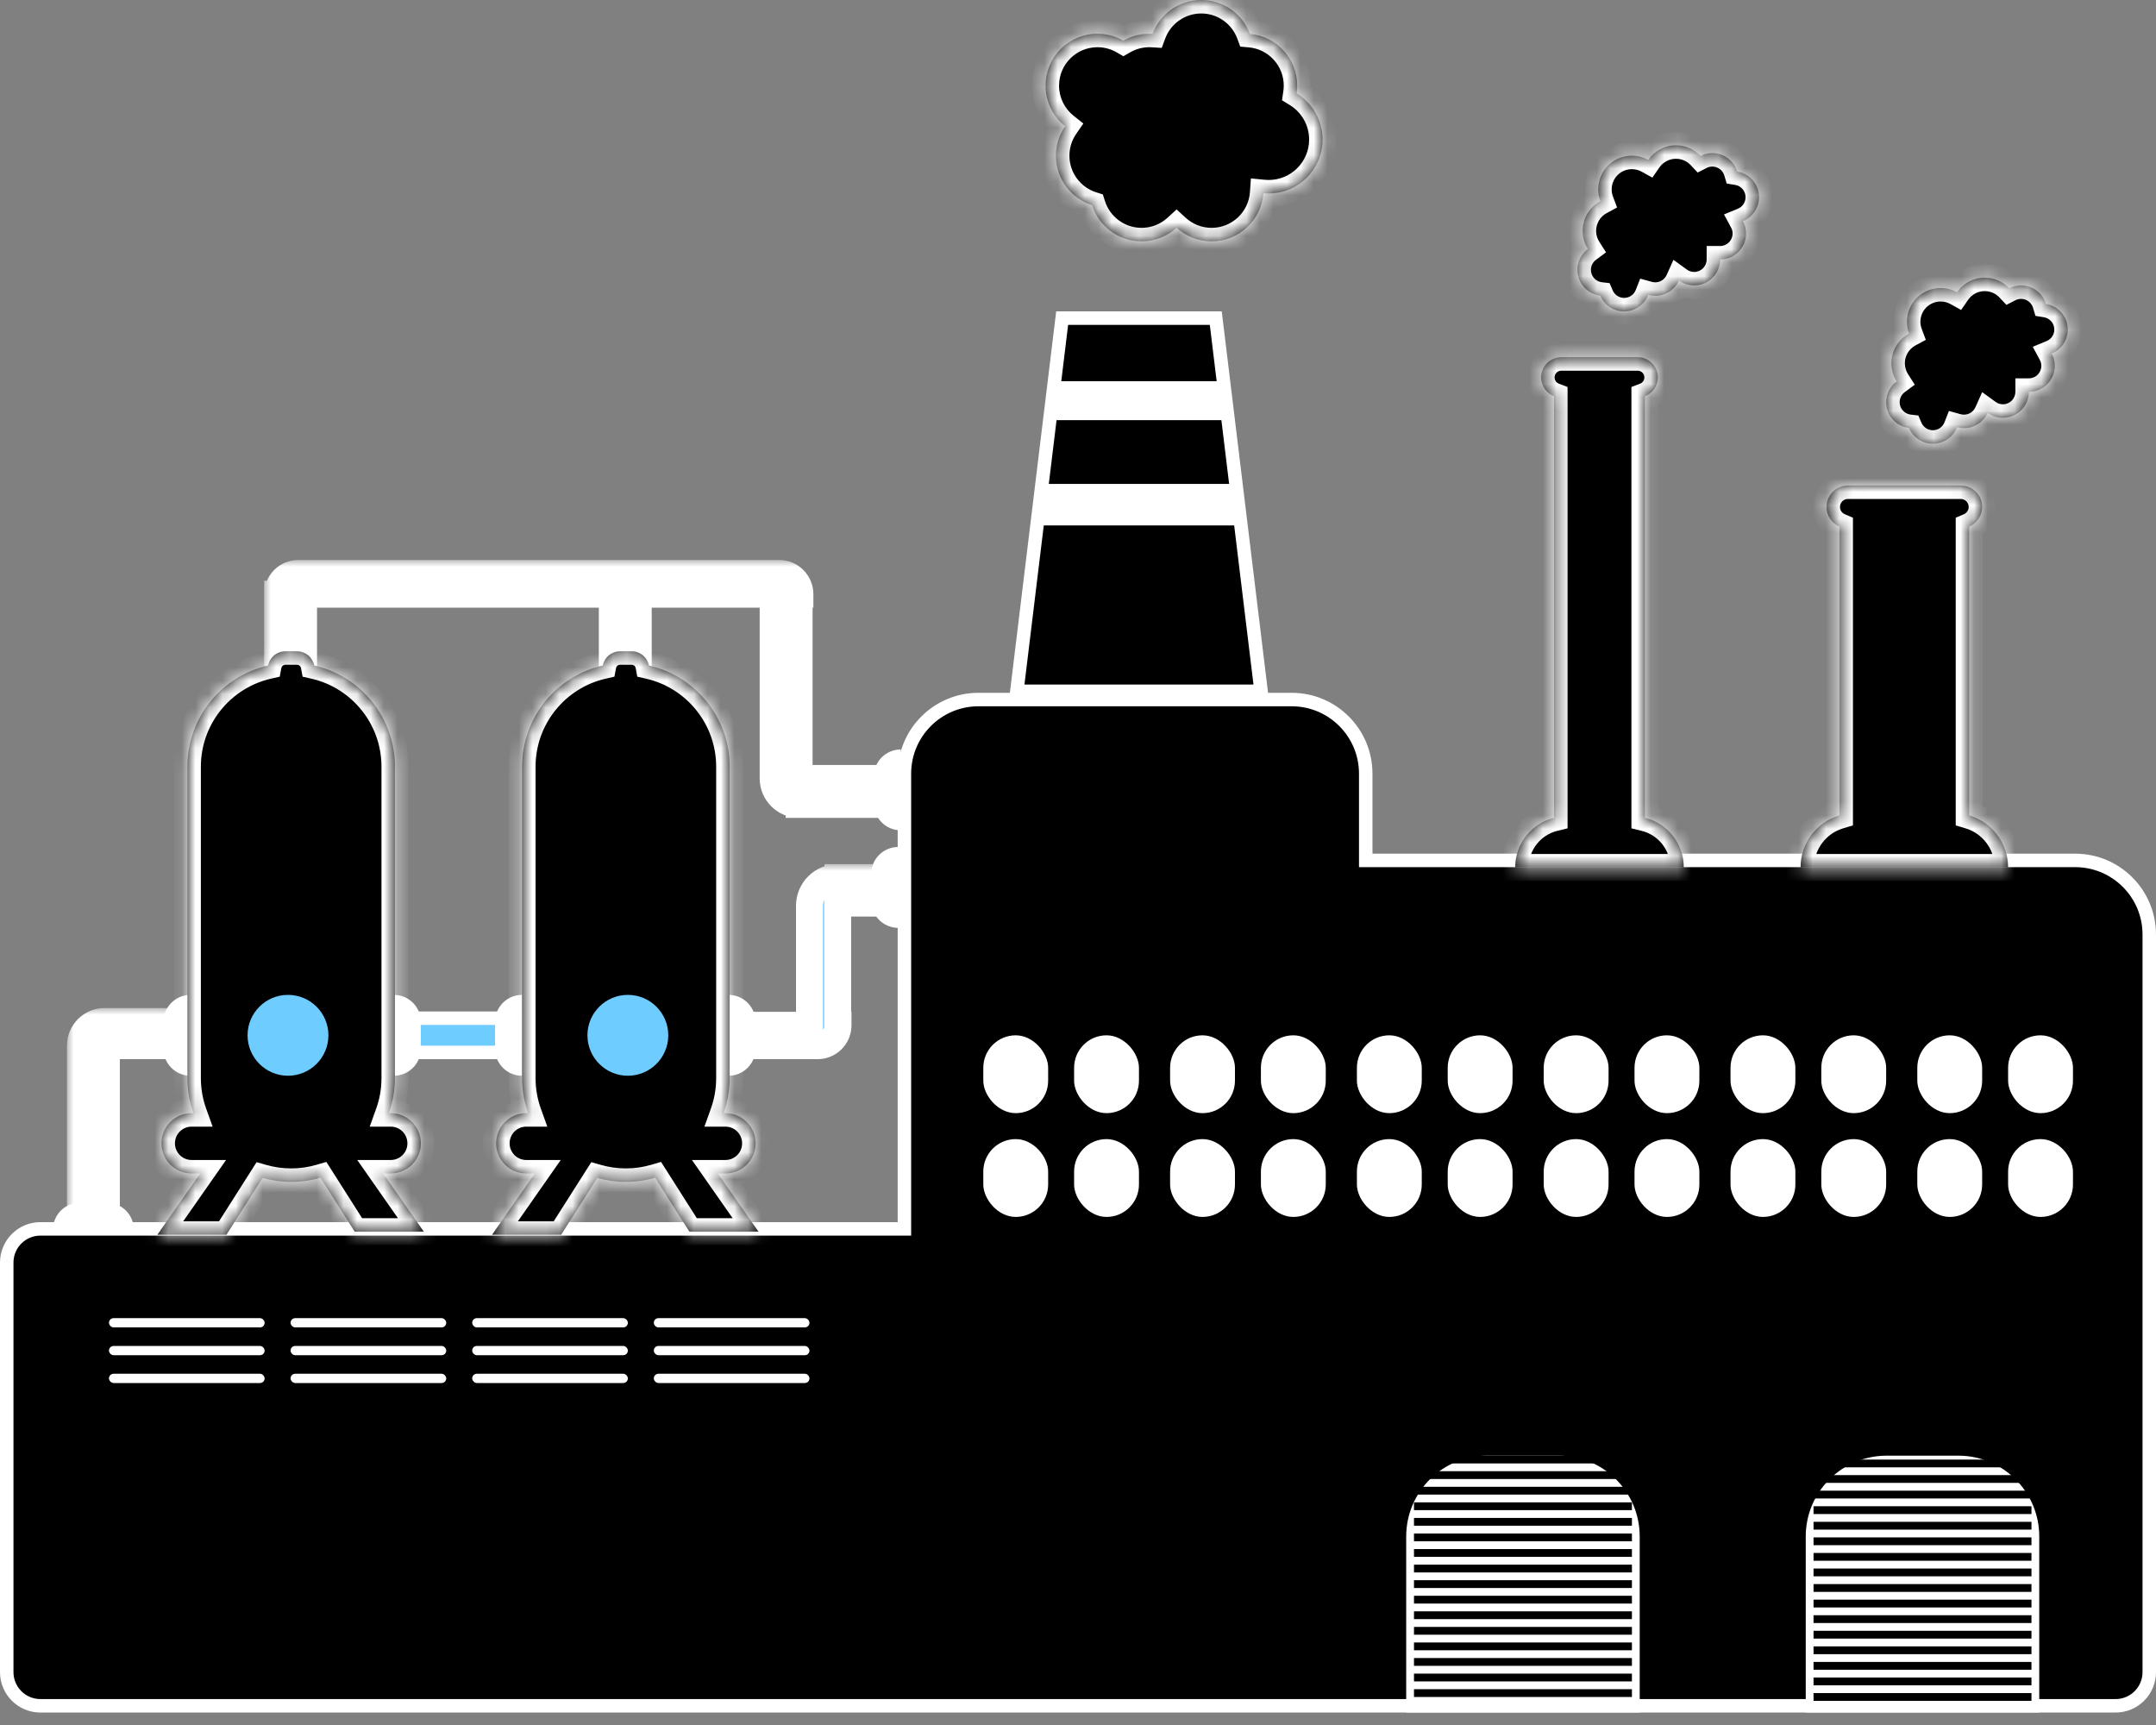 <svg width="160" height="128" viewBox="0 0 160 128" fill="none" xmlns="http://www.w3.org/2000/svg">
<rect x="0" y="0" width="160" height="128" fill="#808080" stroke="none"/>
<path d="M101.353 63.345V63.845H101.853H154C157.038 63.845 159.5 66.308 159.5 69.345L159.5 124.076C159.5 125.457 158.381 126.576 157 126.576L3 126.576C1.619 126.576 0.5 125.457 0.5 124.076V93.686C0.5 92.305 1.619 91.186 3 91.186H66.618H67.118V90.686V57.408C67.118 54.37 69.581 51.908 72.618 51.908H95.853C98.891 51.908 101.353 54.37 101.353 57.408V63.345Z" fill="black" stroke="white"/>
<rect x="72.972" y="76.823" width="4.813" height="5.776" rx="2.407" fill="white"/>
<rect x="79.711" y="76.823" width="4.813" height="5.776" rx="2.407" fill="white"/>
<rect x="72.972" y="84.524" width="4.813" height="5.776" rx="2.407" fill="white"/>
<rect x="79.711" y="84.524" width="4.813" height="5.776" rx="2.407" fill="white"/>
<rect x="86.835" y="76.823" width="4.813" height="5.776" rx="2.407" fill="white"/>
<rect x="93.574" y="76.823" width="4.813" height="5.776" rx="2.407" fill="white"/>
<rect x="86.835" y="84.524" width="4.813" height="5.776" rx="2.407" fill="white"/>
<rect x="93.574" y="84.524" width="4.813" height="5.776" rx="2.407" fill="white"/>
<rect x="100.698" y="76.823" width="4.813" height="5.776" rx="2.407" fill="white"/>
<rect x="107.437" y="76.823" width="4.813" height="5.776" rx="2.407" fill="white"/>
<rect x="100.698" y="84.524" width="4.813" height="5.776" rx="2.407" fill="white"/>
<rect x="107.437" y="84.524" width="4.813" height="5.776" rx="2.407" fill="white"/>
<rect x="114.561" y="76.823" width="4.813" height="5.776" rx="2.407" fill="white"/>
<rect x="121.3" y="76.823" width="4.813" height="5.776" rx="2.407" fill="white"/>
<rect x="114.561" y="84.524" width="4.813" height="5.776" rx="2.407" fill="white"/>
<rect x="121.3" y="84.524" width="4.813" height="5.776" rx="2.407" fill="white"/>
<rect x="128.424" y="76.823" width="4.813" height="5.776" rx="2.407" fill="white"/>
<rect x="135.162" y="76.823" width="4.813" height="5.776" rx="2.407" fill="white"/>
<rect x="128.424" y="84.524" width="4.813" height="5.776" rx="2.407" fill="white"/>
<rect x="135.162" y="84.524" width="4.813" height="5.776" rx="2.407" fill="white"/>
<rect x="142.286" y="76.823" width="4.813" height="5.776" rx="2.407" fill="white"/>
<rect x="149.025" y="76.823" width="4.813" height="5.776" rx="2.407" fill="white"/>
<rect x="142.286" y="84.524" width="4.813" height="5.776" rx="2.407" fill="white"/>
<rect x="149.025" y="84.524" width="4.813" height="5.776" rx="2.407" fill="white"/>
<mask id="path-26-outside-1" maskUnits="userSpaceOnUse" x="19.602" y="41.551" width="48" height="20" fill="black">
<rect fill="white" x="19.602" y="41.551" width="48" height="20"/>
<path fill-rule="evenodd" clip-rule="evenodd" d="M20.602 44.092C20.602 43.241 21.291 42.551 22.142 42.551H57.821C58.672 42.551 59.362 43.241 59.362 44.092H59.302V59.687C58.239 59.687 57.377 58.825 57.377 57.762V44.092H47.364V48.677H45.439V44.092H20.602ZM20.602 44.097H22.527V49.378H20.602V44.097ZM65.848 57.762H59.302V59.687H65.848V57.762Z"/>
</mask>
<path fill-rule="evenodd" clip-rule="evenodd" d="M20.602 44.092C20.602 43.241 21.291 42.551 22.142 42.551H57.821C58.672 42.551 59.362 43.241 59.362 44.092H59.302V59.687C58.239 59.687 57.377 58.825 57.377 57.762V44.092H47.364V48.677H45.439V44.092H20.602ZM20.602 44.097H22.527V49.378H20.602V44.097ZM65.848 57.762H59.302V59.687H65.848V57.762Z" fill="#6FCCFF"/>
<path d="M20.602 44.092H19.602V45.092H20.602V44.092ZM59.362 44.092V45.092H60.362V44.092H59.362ZM59.302 44.092V43.092H58.302V44.092H59.302ZM59.302 59.687V60.687H60.302V59.687H59.302ZM57.377 44.092H58.377V43.092H57.377V44.092ZM47.364 44.092V43.092H46.364V44.092H47.364ZM47.364 48.677V49.677H48.364V48.677H47.364ZM45.439 48.677H44.439V49.677H45.439V48.677ZM45.439 44.092H46.439V43.092H45.439V44.092ZM22.527 44.097H23.527V43.097H22.527V44.097ZM20.602 44.097V43.097H19.602V44.097H20.602ZM22.527 49.378V50.378H23.527V49.378H22.527ZM20.602 49.378H19.602V50.378H20.602V49.378ZM59.302 57.762V56.762H58.302V57.762H59.302ZM65.848 57.762H66.848V56.762H65.848V57.762ZM59.302 59.687H58.302V60.687H59.302V59.687ZM65.848 59.687V60.687H66.848V59.687H65.848ZM22.142 41.551C20.739 41.551 19.602 42.689 19.602 44.092H21.602C21.602 43.793 21.843 43.551 22.142 43.551V41.551ZM57.821 41.551H22.142V43.551H57.821V41.551ZM60.362 44.092C60.362 42.689 59.224 41.551 57.821 41.551V43.551C58.12 43.551 58.362 43.793 58.362 44.092H60.362ZM59.302 45.092H59.362V43.092H59.302V45.092ZM60.302 59.687V44.092H58.302V59.687H60.302ZM56.377 57.762C56.377 59.377 57.686 60.687 59.302 60.687V58.687C58.791 58.687 58.377 58.273 58.377 57.762H56.377ZM56.377 44.092V57.762H58.377V44.092H56.377ZM47.364 45.092H57.377V43.092H47.364V45.092ZM48.364 48.677V44.092H46.364V48.677H48.364ZM45.439 49.677H47.364V47.677H45.439V49.677ZM44.439 44.092V48.677H46.439V44.092H44.439ZM20.602 45.092H45.439V43.092H20.602V45.092ZM22.527 43.097H20.602V45.097H22.527V43.097ZM23.527 49.378V44.097H21.527V49.378H23.527ZM20.602 50.378H22.527V48.378H20.602V50.378ZM19.602 44.097V49.378H21.602V44.097H19.602ZM59.302 58.762H65.848V56.762H59.302V58.762ZM60.302 59.687V57.762H58.302V59.687H60.302ZM65.848 58.687H59.302V60.687H65.848V58.687ZM64.848 57.762V59.687H66.848V57.762H64.848Z" fill="white" mask="url(#path-26-outside-1)"/>
<mask id="path-28-outside-2" maskUnits="userSpaceOnUse" x="54.066" y="64.12" width="13" height="15" fill="black">
<rect fill="white" x="54.066" y="64.12" width="13" height="15"/>
<path fill-rule="evenodd" clip-rule="evenodd" d="M60.072 67.213C60.072 66.057 61.009 65.12 62.165 65.12V76.081H62.19C62.19 76.916 61.513 77.593 60.678 77.593H55.066V76.081H60.072V67.213ZM62.19 65.12H65.656V67.01H62.19V65.12Z"/>
</mask>
<path fill-rule="evenodd" clip-rule="evenodd" d="M60.072 67.213C60.072 66.057 61.009 65.12 62.165 65.12V76.081H62.19C62.19 76.916 61.513 77.593 60.678 77.593H55.066V76.081H60.072V67.213ZM62.19 65.12H65.656V67.01H62.19V65.12Z" fill="#6FCCFF"/>
<path d="M62.165 65.12H63.165V64.12H62.165V65.12ZM62.165 76.081H61.165V77.081H62.165V76.081ZM62.19 76.081H63.19V75.081H62.19V76.081ZM55.066 77.593H54.066V78.593H55.066V77.593ZM55.066 76.081V75.081H54.066V76.081H55.066ZM60.072 76.081V77.081H61.072V76.081H60.072ZM65.656 65.12H66.656V64.12H65.656V65.12ZM62.19 65.12V64.12H61.19V65.12H62.19ZM65.656 67.01V68.01H66.656V67.01H65.656ZM62.19 67.01H61.19V68.01H62.19V67.01ZM62.165 64.12C60.457 64.12 59.072 65.505 59.072 67.213H61.072C61.072 66.609 61.561 66.12 62.165 66.12V64.12ZM63.165 76.081V65.12H61.165V76.081H63.165ZM62.165 77.081H62.19V75.081H62.165V77.081ZM61.19 76.081C61.19 76.364 60.961 76.593 60.678 76.593V78.593C62.065 78.593 63.19 77.469 63.19 76.081H61.19ZM60.678 76.593H55.066V78.593H60.678V76.593ZM56.066 77.593V76.081H54.066V77.593H56.066ZM55.066 77.081H60.072V75.081H55.066V77.081ZM59.072 67.213V76.081H61.072V67.213H59.072ZM65.656 64.12H62.19V66.12H65.656V64.12ZM66.656 67.01V65.12H64.656V67.01H66.656ZM62.19 68.01H65.656V66.01H62.19V68.01ZM61.19 65.12V67.01H63.19V65.12H61.19Z" fill="white" mask="url(#path-28-outside-2)"/>
<rect x="29.328" y="75.553" width="8.909" height="2.54" fill="#6FCCFF" stroke="white"/>
<path d="M66.848 61.612C65.744 61.612 64.848 60.716 64.848 59.612V57.612C64.848 56.507 65.744 55.612 66.848 55.612V55.612V61.612V61.612Z" fill="white"/>
<path d="M38.738 79.823C37.633 79.823 36.738 78.928 36.738 77.823V75.823C36.738 74.719 37.633 73.823 38.738 73.823V73.823V79.823V79.823Z" fill="white"/>
<path d="M14.133 79.823C13.028 79.823 12.133 78.927 12.133 77.823V75.823C12.133 74.718 13.028 73.823 14.133 73.823V73.823V79.823V79.823Z" fill="white"/>
<mask id="path-34-outside-3" maskUnits="userSpaceOnUse" x="4.969" y="74.797" width="9" height="16" fill="black">
<rect fill="white" x="4.969" y="74.797" width="9" height="16"/>
<path fill-rule="evenodd" clip-rule="evenodd" d="M5.969 77.593C5.969 77.594 5.969 77.594 5.969 77.594V89.723H7.894V77.594H12.9V75.797H7.765C6.773 75.797 5.969 76.602 5.969 77.593Z"/>
</mask>
<path fill-rule="evenodd" clip-rule="evenodd" d="M5.969 77.593C5.969 77.594 5.969 77.594 5.969 77.594V89.723H7.894V77.594H12.9V75.797H7.765C6.773 75.797 5.969 76.602 5.969 77.593Z" fill="#6FCCFF"/>
<path d="M5.969 77.593L4.969 77.593V77.593H5.969ZM5.969 89.723H4.969V90.723H5.969V89.723ZM7.894 89.723V90.723H8.894V89.723H7.894ZM7.894 77.594V76.594H6.894V77.594H7.894ZM12.9 77.594V78.594H13.9V77.594H12.9ZM12.9 75.797H13.9V74.797H12.9V75.797ZM6.969 77.594C6.969 77.594 6.969 77.594 6.969 77.594C6.969 77.594 6.969 77.594 6.969 77.594C6.969 77.594 6.969 77.594 6.969 77.594C6.969 77.594 6.969 77.594 6.969 77.594C6.969 77.594 6.969 77.594 6.969 77.594C6.969 77.594 6.969 77.594 6.969 77.594C6.969 77.594 6.969 77.594 6.969 77.594C6.969 77.594 6.969 77.594 6.969 77.594C6.969 77.594 6.969 77.594 6.969 77.594C6.969 77.594 6.969 77.594 6.969 77.594C6.969 77.594 6.969 77.594 6.969 77.594C6.969 77.594 6.969 77.594 6.969 77.594C6.969 77.594 6.969 77.594 6.969 77.594C6.969 77.594 6.969 77.594 6.969 77.594C6.969 77.594 6.969 77.594 6.969 77.594C6.969 77.594 6.969 77.594 6.969 77.594C6.969 77.594 6.969 77.594 6.969 77.594C6.969 77.594 6.969 77.594 6.969 77.594C6.969 77.594 6.969 77.594 6.969 77.594C6.969 77.594 6.969 77.594 6.969 77.594C6.969 77.594 6.969 77.594 6.969 77.594C6.969 77.594 6.969 77.594 6.969 77.594C6.969 77.594 6.969 77.594 6.969 77.594C6.969 77.594 6.969 77.594 6.969 77.594C6.969 77.594 6.969 77.594 6.969 77.594C6.969 77.594 6.969 77.594 6.969 77.594C6.969 77.594 6.969 77.594 6.969 77.594C6.969 77.594 6.969 77.594 6.969 77.594C6.969 77.594 6.969 77.594 6.969 77.594C6.969 77.594 6.969 77.594 6.969 77.594C6.969 77.594 6.969 77.594 6.969 77.594C6.969 77.594 6.969 77.594 6.969 77.594C6.969 77.594 6.969 77.594 6.969 77.594C6.969 77.594 6.969 77.594 6.969 77.594C6.969 77.594 6.969 77.594 6.969 77.594C6.969 77.594 6.969 77.594 6.969 77.594C6.969 77.594 6.969 77.594 6.969 77.594C6.969 77.594 6.969 77.594 6.969 77.594C6.969 77.594 6.969 77.594 6.969 77.594C6.969 77.594 6.969 77.594 6.969 77.594C6.969 77.594 6.969 77.594 6.969 77.594C6.969 77.594 6.969 77.594 6.969 77.594C6.969 77.594 6.969 77.594 6.969 77.594C6.969 77.594 6.969 77.594 6.969 77.594C6.969 77.594 6.969 77.594 6.969 77.594C6.969 77.594 6.969 77.594 6.969 77.594C6.969 77.594 6.969 77.594 6.969 77.594C6.969 77.594 6.969 77.594 6.969 77.594C6.969 77.594 6.969 77.594 6.969 77.594C6.969 77.594 6.969 77.594 6.969 77.594C6.969 77.594 6.969 77.594 6.969 77.594C6.969 77.594 6.969 77.594 6.969 77.594C6.969 77.594 6.969 77.594 6.969 77.594C6.969 77.594 6.969 77.594 6.969 77.594C6.969 77.594 6.969 77.594 6.969 77.594C6.969 77.594 6.969 77.594 6.969 77.594C6.969 77.594 6.969 77.594 6.969 77.594C6.969 77.594 6.969 77.594 6.969 77.594C6.969 77.594 6.969 77.594 6.969 77.594C6.969 77.594 6.969 77.594 6.969 77.594C6.969 77.594 6.969 77.594 6.969 77.594C6.969 77.594 6.969 77.594 6.969 77.594C6.969 77.594 6.969 77.594 6.969 77.594C6.969 77.594 6.969 77.594 6.969 77.594C6.969 77.594 6.969 77.594 6.969 77.594C6.969 77.594 6.969 77.594 6.969 77.594C6.969 77.594 6.969 77.594 6.969 77.594C6.969 77.594 6.969 77.594 6.969 77.594C6.969 77.594 6.969 77.594 6.969 77.594C6.969 77.594 6.969 77.594 6.969 77.594C6.969 77.594 6.969 77.594 6.969 77.594C6.969 77.594 6.969 77.594 6.969 77.594C6.969 77.594 6.969 77.594 6.969 77.594C6.969 77.594 6.969 77.594 6.969 77.594C6.969 77.594 6.969 77.594 6.969 77.594C6.969 77.594 6.969 77.594 6.969 77.594C6.969 77.594 6.969 77.594 6.969 77.594C6.969 77.594 6.969 77.594 6.969 77.594C6.969 77.594 6.969 77.594 6.969 77.594C6.969 77.594 6.969 77.594 6.969 77.594C6.969 77.594 6.969 77.594 6.969 77.594C6.969 77.594 6.969 77.594 6.969 77.594C6.969 77.594 6.969 77.594 6.969 77.594C6.969 77.594 6.969 77.594 6.969 77.594C6.969 77.594 6.969 77.594 6.969 77.594C6.969 77.594 6.969 77.594 6.969 77.594C6.969 77.594 6.969 77.594 6.969 77.594C6.969 77.594 6.969 77.594 6.969 77.594C6.969 77.594 6.969 77.594 6.969 77.594C6.969 77.594 6.969 77.594 6.969 77.594C6.969 77.594 6.969 77.594 6.969 77.594C6.969 77.594 6.969 77.594 6.969 77.594C6.969 77.594 6.969 77.594 6.969 77.594C6.969 77.594 6.969 77.594 6.969 77.594C6.969 77.594 6.969 77.594 6.969 77.594C6.969 77.594 6.969 77.594 6.969 77.594C6.969 77.594 6.969 77.594 6.969 77.594C6.969 77.594 6.969 77.594 6.969 77.594C6.969 77.594 6.969 77.594 6.969 77.594C6.969 77.594 6.969 77.594 6.969 77.594C6.969 77.594 6.969 77.594 6.969 77.594C6.969 77.594 6.969 77.594 6.969 77.594C6.969 77.594 6.969 77.594 6.969 77.594C6.969 77.594 6.969 77.594 6.969 77.594C6.969 77.594 6.969 77.594 6.969 77.594C6.969 77.594 6.969 77.594 6.969 77.594C6.969 77.594 6.969 77.594 6.969 77.594C6.969 77.594 6.969 77.594 6.969 77.594C6.969 77.594 6.969 77.594 6.969 77.594C6.969 77.594 6.969 77.594 6.969 77.594C6.969 77.594 6.969 77.594 6.969 77.594C6.969 77.594 6.969 77.594 6.969 77.594C6.969 77.594 6.969 77.594 6.969 77.594C6.969 77.594 6.969 77.594 6.969 77.594C6.969 77.594 6.969 77.594 6.969 77.594C6.969 77.594 6.969 77.594 6.969 77.594C6.969 77.594 6.969 77.594 6.969 77.594C6.969 77.594 6.969 77.594 6.969 77.594C6.969 77.594 6.969 77.594 6.969 77.594C6.969 77.594 6.969 77.594 6.969 77.594C6.969 77.594 6.969 77.594 6.969 77.594C6.969 77.594 6.969 77.594 6.969 77.594C6.969 77.594 6.969 77.594 6.969 77.594C6.969 77.594 6.969 77.594 6.969 77.594C6.969 77.594 6.969 77.594 6.969 77.594C6.969 77.594 6.969 77.594 6.969 77.594C6.969 77.594 6.969 77.594 6.969 77.594C6.969 77.594 6.969 77.594 6.969 77.594C6.969 77.594 6.969 77.594 6.969 77.594C6.969 77.594 6.969 77.594 6.969 77.594C6.969 77.594 6.969 77.594 6.969 77.594C6.969 77.594 6.969 77.594 6.969 77.594C6.969 77.594 6.969 77.594 6.969 77.594C6.969 77.594 6.969 77.594 6.969 77.594C6.969 77.594 6.969 77.594 6.969 77.594C6.969 77.594 6.969 77.594 6.969 77.594C6.969 77.594 6.969 77.594 6.969 77.594C6.969 77.594 6.969 77.594 6.969 77.594C6.969 77.594 6.969 77.594 6.969 77.594C6.969 77.594 6.969 77.594 6.969 77.594C6.969 77.594 6.969 77.594 6.969 77.594C6.969 77.594 6.969 77.594 6.969 77.594C6.969 77.594 6.969 77.594 6.969 77.594C6.969 77.594 6.969 77.594 6.969 77.594C6.969 77.594 6.969 77.594 6.969 77.594C6.969 77.594 6.969 77.594 6.969 77.594C6.969 77.594 6.969 77.594 6.969 77.594C6.969 77.594 6.969 77.594 6.969 77.594C6.969 77.594 6.969 77.594 6.969 77.594C6.969 77.594 6.969 77.594 6.969 77.594C6.969 77.594 6.969 77.594 6.969 77.594C6.969 77.594 6.969 77.594 6.969 77.594C6.969 77.594 6.969 77.594 6.969 77.594C6.969 77.594 6.969 77.594 6.969 77.594C6.969 77.594 6.969 77.594 6.969 77.594C6.969 77.594 6.969 77.594 6.969 77.594C6.969 77.594 6.969 77.594 6.969 77.594C6.969 77.594 6.969 77.594 6.969 77.594C6.969 77.594 6.969 77.594 6.969 77.594C6.969 77.594 6.969 77.594 6.969 77.594C6.969 77.594 6.969 77.594 6.969 77.594C6.969 77.594 6.969 77.594 6.969 77.594C6.969 77.594 6.969 77.594 6.969 77.594C6.969 77.594 6.969 77.594 6.969 77.594C6.969 77.594 6.969 77.594 6.969 77.594C6.969 77.594 6.969 77.594 6.969 77.594C6.969 77.594 6.969 77.594 6.969 77.594C6.969 77.594 6.969 77.594 6.969 77.594C6.969 77.594 6.969 77.594 6.969 77.594C6.969 77.594 6.969 77.594 6.969 77.594C6.969 77.594 6.969 77.594 6.969 77.594C6.969 77.594 6.969 77.594 6.969 77.594C6.969 77.594 6.969 77.594 6.969 77.594C6.969 77.594 6.969 77.594 6.969 77.594C6.969 77.594 6.969 77.594 6.969 77.594C6.969 77.594 6.969 77.594 6.969 77.594C6.969 77.594 6.969 77.594 6.969 77.594C6.969 77.594 6.969 77.594 6.969 77.594C6.969 77.594 6.969 77.594 6.969 77.594C6.969 77.594 6.969 77.594 6.969 77.594C6.969 77.594 6.969 77.594 6.969 77.594C6.969 77.594 6.969 77.594 6.969 77.594C6.969 77.594 6.969 77.594 6.969 77.594C6.969 77.594 6.969 77.594 6.969 77.594C6.969 77.594 6.969 77.594 6.969 77.594C6.969 77.594 6.969 77.594 6.969 77.594C6.969 77.594 6.969 77.594 6.969 77.594C6.969 77.594 6.969 77.594 6.969 77.594C6.969 77.594 6.969 77.594 6.969 77.594C6.969 77.594 6.969 77.594 6.969 77.594C6.969 77.594 6.969 77.594 6.969 77.594C6.969 77.594 6.969 77.594 6.969 77.594C6.969 77.594 6.969 77.594 6.969 77.594C6.969 77.594 6.969 77.594 6.969 77.594C6.969 77.594 6.969 77.594 6.969 77.594C6.969 77.594 6.969 77.594 6.969 77.594C6.969 77.594 6.969 77.594 6.969 77.594C6.969 77.594 6.969 77.594 6.969 77.594C6.969 77.594 6.969 77.594 6.969 77.594C6.969 77.594 6.969 77.594 6.969 77.594C6.969 77.594 6.969 77.594 6.969 77.594C6.969 77.594 6.969 77.594 6.969 77.594C6.969 77.594 6.969 77.594 6.969 77.594C6.969 77.594 6.969 77.594 6.969 77.594C6.969 77.594 6.969 77.594 6.969 77.594C6.969 77.594 6.969 77.594 6.969 77.594C6.969 77.594 6.969 77.594 6.969 77.594C6.969 77.594 6.969 77.594 6.969 77.594C6.969 77.594 6.969 77.594 6.969 77.594C6.969 77.594 6.969 77.594 6.969 77.594C6.969 77.594 6.969 77.594 6.969 77.594C6.969 77.594 6.969 77.594 6.969 77.594C6.969 77.594 6.969 77.594 6.969 77.594C6.969 77.594 6.969 77.594 6.969 77.594C6.969 77.594 6.969 77.594 6.969 77.594C6.969 77.594 6.969 77.594 6.969 77.594C6.969 77.594 6.969 77.594 6.969 77.594C6.969 77.594 6.969 77.594 6.969 77.594C6.969 77.594 6.969 77.594 6.969 77.594C6.969 77.594 6.969 77.594 6.969 77.594C6.969 77.594 6.969 77.594 6.969 77.594C6.969 77.594 6.969 77.594 6.969 77.594C6.969 77.594 6.969 77.594 6.969 77.594C6.969 77.594 6.969 77.594 6.969 77.594C6.969 77.594 6.969 77.594 6.969 77.594C6.969 77.594 6.969 77.594 6.969 77.594C6.969 77.594 6.969 77.594 6.969 77.594C6.969 77.594 6.969 77.594 6.969 77.594C6.969 77.594 6.969 77.594 6.969 77.594C6.969 77.594 6.969 77.594 6.969 77.594C6.969 77.594 6.969 77.594 6.969 77.594C6.969 77.594 6.969 77.594 6.969 77.594C6.969 77.594 6.969 77.594 6.969 77.594C6.969 77.594 6.969 77.594 6.969 77.594C6.969 77.594 6.969 77.594 6.969 77.594C6.969 77.594 6.969 77.594 6.969 77.594C6.969 77.594 6.969 77.594 6.969 77.594C6.969 77.594 6.969 77.594 6.969 77.594C6.969 77.594 6.969 77.594 6.969 77.594C6.969 77.594 6.969 77.594 6.969 77.594C6.969 77.594 6.969 77.594 6.969 77.594C6.969 77.594 6.969 77.594 6.969 77.594C6.969 77.594 6.969 77.594 6.969 77.594C6.969 77.594 6.969 77.594 6.969 77.594C6.969 77.594 6.969 77.594 6.969 77.594C6.969 77.594 6.969 77.594 6.969 77.594C6.969 77.594 6.969 77.594 6.969 77.594C6.969 77.594 6.969 77.594 6.969 77.594C6.969 77.594 6.969 77.594 6.969 77.594C6.969 77.594 6.969 77.594 6.969 77.594C6.969 77.594 6.969 77.594 6.969 77.594C6.969 77.594 6.969 77.594 6.969 77.594C6.969 77.594 6.969 77.594 6.969 77.594C6.969 77.594 6.969 77.594 6.969 77.594C6.969 77.594 6.969 77.594 6.969 77.594C6.969 77.594 6.969 77.594 6.969 77.594C6.969 77.594 6.969 77.594 6.969 77.594C6.969 77.594 6.969 77.594 6.969 77.594C6.969 77.594 6.969 77.594 6.969 77.594C6.969 77.594 6.969 77.594 6.969 77.594C6.969 77.594 6.969 77.594 6.969 77.594C6.969 77.594 6.969 77.594 6.969 77.594C6.969 77.594 6.969 77.594 6.969 77.594C6.969 77.594 6.969 77.594 6.969 77.594C6.969 77.594 6.969 77.594 6.969 77.594C6.969 77.594 6.969 77.594 6.969 77.594C6.969 77.594 6.969 77.594 6.969 77.594C6.969 77.594 6.969 77.594 6.969 77.594C6.969 77.594 6.969 77.594 6.969 77.594C6.969 77.594 6.969 77.594 6.969 77.594C6.969 77.594 6.969 77.594 6.969 77.594C6.969 77.594 6.969 77.594 6.969 77.594C6.969 77.594 6.969 77.594 6.969 77.594C6.969 77.594 6.969 77.594 6.969 77.594C6.969 77.594 6.969 77.594 6.969 77.594C6.969 77.594 6.969 77.594 6.969 77.594C6.969 77.594 6.969 77.594 6.969 77.594C6.969 77.594 6.969 77.594 6.969 77.594C6.969 77.594 6.969 77.594 6.969 77.594C6.969 77.594 6.969 77.594 6.969 77.594C6.969 77.594 6.969 77.594 6.969 77.594C6.969 77.594 6.969 77.594 6.969 77.594C6.969 77.594 6.969 77.594 6.969 77.594C6.969 77.594 6.969 77.594 6.969 77.594C6.969 77.594 6.969 77.594 6.969 77.594C6.969 77.594 6.969 77.594 6.969 77.594C6.969 77.594 6.969 77.594 6.969 77.594C6.969 77.594 6.969 77.594 6.969 77.594C6.969 77.594 6.969 77.594 6.969 77.594C6.969 77.594 6.969 77.594 6.969 77.594C6.969 77.594 6.969 77.594 6.969 77.594C6.969 77.594 6.969 77.594 6.969 77.594C6.969 77.594 6.969 77.594 6.969 77.594C6.969 77.594 6.969 77.594 6.969 77.594C6.969 77.594 6.969 77.594 6.969 77.594C6.969 77.594 6.969 77.594 6.969 77.594C6.969 77.594 6.969 77.594 6.969 77.594C6.969 77.594 6.969 77.594 6.969 77.594C6.969 77.594 6.969 77.594 6.969 77.594C6.969 77.594 6.969 77.594 6.969 77.594C6.969 77.594 6.969 77.594 6.969 77.594C6.969 77.594 6.969 77.594 6.969 77.594C6.969 77.594 6.969 77.594 6.969 77.594C6.969 77.594 6.969 77.594 6.969 77.594C6.969 77.594 6.969 77.594 6.969 77.594C6.969 77.594 6.969 77.594 6.969 77.594C6.969 77.594 6.969 77.594 6.969 77.594C6.969 77.594 6.969 77.594 6.969 77.594C6.969 77.594 6.969 77.594 6.969 77.594C6.969 77.594 6.969 77.594 6.969 77.594C6.969 77.594 6.969 77.594 6.969 77.594C6.969 77.594 6.969 77.594 6.969 77.594C6.969 77.594 6.969 77.594 6.969 77.594C6.969 77.594 6.969 77.594 6.969 77.594C6.969 77.594 6.969 77.594 6.969 77.594C6.969 77.594 6.969 77.594 6.969 77.594C6.969 77.594 6.969 77.594 6.969 77.594C6.969 77.594 6.969 77.594 6.969 77.594C6.969 77.594 6.969 77.594 6.969 77.594C6.969 77.594 6.969 77.594 6.969 77.594C6.969 77.594 6.969 77.594 6.969 77.594C6.969 77.594 6.969 77.594 6.969 77.594C6.969 77.594 6.969 77.594 6.969 77.594C6.969 77.594 6.969 77.594 6.969 77.594C6.969 77.594 6.969 77.594 6.969 77.594C6.969 77.594 6.969 77.594 6.969 77.594C6.969 77.594 6.969 77.594 6.969 77.594C6.969 77.594 6.969 77.594 6.969 77.594C6.969 77.594 6.969 77.594 6.969 77.594C6.969 77.594 6.969 77.594 6.969 77.594C6.969 77.594 6.969 77.594 6.969 77.594C6.969 77.594 6.969 77.594 6.969 77.594C6.969 77.594 6.969 77.594 6.969 77.594C6.969 77.594 6.969 77.594 6.969 77.594C6.969 77.594 6.969 77.594 6.969 77.594C6.969 77.594 6.969 77.594 6.969 77.594C6.969 77.594 6.969 77.594 6.969 77.594C6.969 77.594 6.969 77.594 6.969 77.594C6.969 77.594 6.969 77.594 6.969 77.594C6.969 77.594 6.969 77.594 6.969 77.594C6.969 77.594 6.969 77.594 6.969 77.594C6.969 77.594 6.969 77.594 6.969 77.594C6.969 77.594 6.969 77.594 6.969 77.594C6.969 77.594 6.969 77.594 6.969 77.594C6.969 77.594 6.969 77.594 6.969 77.594C6.969 77.594 6.969 77.594 6.969 77.594C6.969 77.594 6.969 77.594 6.969 77.594C6.969 77.594 6.969 77.594 6.969 77.594C6.969 77.594 6.969 77.594 6.969 77.594C6.969 77.594 6.969 77.594 6.969 77.594C6.969 77.594 6.969 77.594 6.969 77.594C6.969 77.594 6.969 77.594 6.969 77.594C6.969 77.594 6.969 77.594 6.969 77.594C6.969 77.594 6.969 77.594 6.969 77.594C6.969 77.594 6.969 77.594 6.969 77.594C6.969 77.594 6.969 77.594 6.969 77.594C6.969 77.594 6.969 77.594 6.969 77.594C6.969 77.594 6.969 77.594 6.969 77.594C6.969 77.594 6.969 77.594 6.969 77.594C6.969 77.594 6.969 77.594 6.969 77.594C6.969 77.594 6.969 77.594 6.969 77.594C6.969 77.594 6.969 77.594 6.969 77.594C6.969 77.594 6.969 77.594 6.969 77.594C6.969 77.594 6.969 77.594 6.969 77.594C6.969 77.594 6.969 77.594 6.969 77.594C6.969 77.594 6.969 77.594 6.969 77.594C6.969 77.594 6.969 77.594 6.969 77.594C6.969 77.594 6.969 77.594 6.969 77.594C6.969 77.594 6.969 77.594 6.969 77.594C6.969 77.594 6.969 77.594 6.969 77.594C6.969 77.594 6.969 77.594 6.969 77.594C6.969 77.594 6.969 77.594 6.969 77.594C6.969 77.594 6.969 77.594 6.969 77.594C6.969 77.594 6.969 77.594 6.969 77.594C6.969 77.594 6.969 77.594 6.969 77.594C6.969 77.594 6.969 77.594 6.969 77.594C6.969 77.594 6.969 77.594 6.969 77.594C6.969 77.594 6.969 77.594 6.969 77.594C6.969 77.594 6.969 77.594 6.969 77.594C6.969 77.594 6.969 77.594 6.969 77.594C6.969 77.594 6.969 77.594 6.969 77.594C6.969 77.594 6.969 77.594 6.969 77.594C6.969 77.594 6.969 77.594 6.969 77.594C6.969 77.594 6.969 77.594 6.969 77.594C6.969 77.594 6.969 77.594 6.969 77.594C6.969 77.594 6.969 77.594 6.969 77.594C6.969 77.594 6.969 77.594 6.969 77.594C6.969 77.594 6.969 77.594 6.969 77.594C6.969 77.594 6.969 77.594 6.969 77.594C6.969 77.594 6.969 77.594 6.969 77.594C6.969 77.594 6.969 77.594 6.969 77.594C6.969 77.594 6.969 77.594 6.969 77.594C6.969 77.594 6.969 77.594 6.969 77.594C6.969 77.594 6.969 77.594 6.969 77.594C6.969 77.594 6.969 77.594 6.969 77.594C6.969 77.594 6.969 77.594 6.969 77.594C6.969 77.594 6.969 77.594 6.969 77.594C6.969 77.594 6.969 77.594 6.969 77.594C6.969 77.594 6.969 77.594 6.969 77.594C6.969 77.594 6.969 77.594 6.969 77.594C6.969 77.594 6.969 77.594 6.969 77.594C6.969 77.594 6.969 77.594 6.969 77.594C6.969 77.594 6.969 77.594 6.969 77.594C6.969 77.594 6.969 77.594 6.969 77.594C6.969 77.594 6.969 77.594 6.969 77.594C6.969 77.594 6.969 77.594 6.969 77.594C6.969 77.594 6.969 77.594 6.969 77.594C6.969 77.594 6.969 77.594 6.969 77.594C6.969 77.594 6.969 77.594 6.969 77.594C6.969 77.594 6.969 77.594 6.969 77.594C6.969 77.594 6.969 77.594 6.969 77.594C6.969 77.594 6.969 77.594 6.969 77.594C6.969 77.594 6.969 77.594 6.969 77.594C6.969 77.594 6.969 77.594 6.969 77.594C6.969 77.594 6.969 77.594 6.969 77.594C6.969 77.594 6.969 77.594 6.969 77.594C6.969 77.594 6.969 77.594 6.969 77.594C6.969 77.594 6.969 77.594 6.969 77.594C6.969 77.594 6.969 77.594 6.969 77.594C6.969 77.594 6.969 77.594 6.969 77.594C6.969 77.594 6.969 77.594 6.969 77.594C6.969 77.594 6.969 77.594 6.969 77.594C6.969 77.594 6.969 77.594 6.969 77.594C6.969 77.594 6.969 77.594 6.969 77.594C6.969 77.594 6.969 77.594 6.969 77.594C6.969 77.594 6.969 77.594 6.969 77.594C6.969 77.594 6.969 77.594 6.969 77.594C6.969 77.594 6.969 77.594 6.969 77.594C6.969 77.594 6.969 77.594 6.969 77.594C6.969 77.594 6.969 77.594 6.969 77.594C6.969 77.594 6.969 77.594 6.969 77.594C6.969 77.594 6.969 77.594 6.969 77.594C6.969 77.594 6.969 77.594 6.969 77.594C6.969 77.594 6.969 77.594 6.969 77.594C6.969 77.594 6.969 77.594 6.969 77.594C6.969 77.594 6.969 77.594 6.969 77.594C6.969 77.594 6.969 77.594 6.969 77.594C6.969 77.594 6.969 77.594 6.969 77.594C6.969 77.594 6.969 77.594 6.969 77.594C6.969 77.594 6.969 77.594 6.969 77.594C6.969 77.594 6.969 77.594 6.969 77.594C6.969 77.594 6.969 77.594 6.969 77.594C6.969 77.594 6.969 77.594 6.969 77.594C6.969 77.594 6.969 77.594 6.969 77.594C6.969 77.594 6.969 77.594 6.969 77.594C6.969 77.594 6.969 77.594 6.969 77.594C6.969 77.594 6.969 77.594 6.969 77.594C6.969 77.594 6.969 77.594 6.969 77.594C6.969 77.594 6.969 77.594 6.969 77.594C6.969 77.594 6.969 77.594 6.969 77.594C6.969 77.594 6.969 77.594 6.969 77.594C6.969 77.594 6.969 77.594 6.969 77.594C6.969 77.594 6.969 77.594 6.969 77.594C6.969 77.594 6.969 77.594 6.969 77.594C6.969 77.594 6.969 77.594 6.969 77.594C6.969 77.594 6.969 77.594 6.969 77.594C6.969 77.594 6.969 77.594 6.969 77.594C6.969 77.594 6.969 77.594 6.969 77.594C6.969 77.594 6.969 77.594 6.969 77.593C6.969 77.593 6.969 77.593 6.969 77.593C6.969 77.593 6.969 77.593 6.969 77.593C6.969 77.593 6.969 77.593 6.969 77.593C6.969 77.593 6.969 77.593 6.969 77.593C6.969 77.593 6.969 77.593 6.969 77.593C6.969 77.593 6.969 77.593 6.969 77.593C6.969 77.593 6.969 77.593 6.969 77.593C6.969 77.593 6.969 77.593 6.969 77.593C6.969 77.593 6.969 77.593 6.969 77.593C6.969 77.593 6.969 77.593 6.969 77.593C6.969 77.593 6.969 77.593 6.969 77.593C6.969 77.593 6.969 77.593 6.969 77.593C6.969 77.593 6.969 77.593 6.969 77.593C6.969 77.593 6.969 77.593 6.969 77.593C6.969 77.593 6.969 77.593 6.969 77.593C6.969 77.593 6.969 77.593 6.969 77.593C6.969 77.593 6.969 77.593 6.969 77.593C6.969 77.593 6.969 77.593 6.969 77.593C6.969 77.593 6.969 77.593 6.969 77.593C6.969 77.593 6.969 77.593 6.969 77.593C6.969 77.593 6.969 77.593 6.969 77.593C6.969 77.593 6.969 77.593 6.969 77.593C6.969 77.593 6.969 77.593 6.969 77.593C6.969 77.593 6.969 77.593 6.969 77.593C6.969 77.593 6.969 77.593 6.969 77.593C6.969 77.593 6.969 77.593 6.969 77.593C6.969 77.593 6.969 77.593 6.969 77.593C6.969 77.593 6.969 77.593 6.969 77.593C6.969 77.593 6.969 77.593 6.969 77.593C6.969 77.593 6.969 77.593 6.969 77.593C6.969 77.593 6.969 77.593 6.969 77.593C6.969 77.593 6.969 77.593 6.969 77.593C6.969 77.593 6.969 77.593 6.969 77.593C6.969 77.593 6.969 77.593 6.969 77.593C6.969 77.593 6.969 77.593 6.969 77.593C6.969 77.593 6.969 77.593 6.969 77.593C6.969 77.593 6.969 77.593 6.969 77.593C6.969 77.593 6.969 77.593 6.969 77.593C6.969 77.593 6.969 77.593 6.969 77.593C6.969 77.593 6.969 77.593 6.969 77.593C6.969 77.593 6.969 77.593 6.969 77.593C6.969 77.593 6.969 77.593 6.969 77.593C6.969 77.593 6.969 77.593 6.969 77.593C6.969 77.593 6.969 77.593 6.969 77.593C6.969 77.593 6.969 77.593 6.969 77.593C6.969 77.593 6.969 77.593 6.969 77.593C6.969 77.593 6.969 77.593 6.969 77.593C6.969 77.593 6.969 77.593 6.969 77.593C6.969 77.593 6.969 77.593 6.969 77.593C6.969 77.593 6.969 77.593 6.969 77.593C6.969 77.593 6.969 77.593 6.969 77.593C6.969 77.593 6.969 77.593 6.969 77.593C6.969 77.593 6.969 77.593 6.969 77.593H4.969C4.969 77.593 4.969 77.593 4.969 77.593C4.969 77.593 4.969 77.593 4.969 77.593C4.969 77.593 4.969 77.593 4.969 77.593C4.969 77.593 4.969 77.593 4.969 77.593C4.969 77.593 4.969 77.593 4.969 77.593C4.969 77.593 4.969 77.593 4.969 77.593C4.969 77.593 4.969 77.593 4.969 77.593C4.969 77.593 4.969 77.593 4.969 77.593C4.969 77.593 4.969 77.593 4.969 77.593C4.969 77.593 4.969 77.593 4.969 77.593C4.969 77.593 4.969 77.593 4.969 77.593C4.969 77.593 4.969 77.593 4.969 77.593C4.969 77.593 4.969 77.593 4.969 77.593C4.969 77.593 4.969 77.593 4.969 77.593C4.969 77.593 4.969 77.593 4.969 77.593C4.969 77.593 4.969 77.593 4.969 77.593C4.969 77.593 4.969 77.593 4.969 77.593C4.969 77.593 4.969 77.593 4.969 77.593C4.969 77.593 4.969 77.593 4.969 77.593C4.969 77.593 4.969 77.593 4.969 77.593C4.969 77.593 4.969 77.593 4.969 77.593C4.969 77.593 4.969 77.593 4.969 77.593C4.969 77.593 4.969 77.593 4.969 77.593C4.969 77.593 4.969 77.593 4.969 77.593C4.969 77.593 4.969 77.593 4.969 77.593C4.969 77.593 4.969 77.593 4.969 77.593C4.969 77.593 4.969 77.593 4.969 77.593C4.969 77.593 4.969 77.593 4.969 77.593C4.969 77.593 4.969 77.593 4.969 77.593C4.969 77.593 4.969 77.593 4.969 77.593C4.969 77.593 4.969 77.593 4.969 77.593C4.969 77.593 4.969 77.593 4.969 77.593C4.969 77.593 4.969 77.593 4.969 77.593C4.969 77.593 4.969 77.593 4.969 77.593C4.969 77.593 4.969 77.593 4.969 77.593C4.969 77.593 4.969 77.593 4.969 77.593C4.969 77.593 4.969 77.593 4.969 77.593C4.969 77.593 4.969 77.593 4.969 77.593C4.969 77.593 4.969 77.593 4.969 77.593C4.969 77.593 4.969 77.593 4.969 77.593C4.969 77.593 4.969 77.593 4.969 77.593C4.969 77.593 4.969 77.593 4.969 77.593C4.969 77.593 4.969 77.593 4.969 77.593C4.969 77.593 4.969 77.593 4.969 77.593C4.969 77.593 4.969 77.593 4.969 77.593C4.969 77.593 4.969 77.593 4.969 77.593C4.969 77.593 4.969 77.593 4.969 77.593C4.969 77.593 4.969 77.593 4.969 77.593C4.969 77.593 4.969 77.593 4.969 77.593C4.969 77.593 4.969 77.593 4.969 77.593C4.969 77.593 4.969 77.593 4.969 77.593C4.969 77.593 4.969 77.593 4.969 77.593C4.969 77.593 4.969 77.593 4.969 77.593C4.969 77.594 4.969 77.594 4.969 77.594C4.969 77.594 4.969 77.594 4.969 77.594C4.969 77.594 4.969 77.594 4.969 77.594C4.969 77.594 4.969 77.594 4.969 77.594C4.969 77.594 4.969 77.594 4.969 77.594C4.969 77.594 4.969 77.594 4.969 77.594C4.969 77.594 4.969 77.594 4.969 77.594C4.969 77.594 4.969 77.594 4.969 77.594C4.969 77.594 4.969 77.594 4.969 77.594C4.969 77.594 4.969 77.594 4.969 77.594C4.969 77.594 4.969 77.594 4.969 77.594C4.969 77.594 4.969 77.594 4.969 77.594C4.969 77.594 4.969 77.594 4.969 77.594C4.969 77.594 4.969 77.594 4.969 77.594C4.969 77.594 4.969 77.594 4.969 77.594C4.969 77.594 4.969 77.594 4.969 77.594C4.969 77.594 4.969 77.594 4.969 77.594C4.969 77.594 4.969 77.594 4.969 77.594C4.969 77.594 4.969 77.594 4.969 77.594C4.969 77.594 4.969 77.594 4.969 77.594C4.969 77.594 4.969 77.594 4.969 77.594C4.969 77.594 4.969 77.594 4.969 77.594C4.969 77.594 4.969 77.594 4.969 77.594C4.969 77.594 4.969 77.594 4.969 77.594C4.969 77.594 4.969 77.594 4.969 77.594C4.969 77.594 4.969 77.594 4.969 77.594C4.969 77.594 4.969 77.594 4.969 77.594C4.969 77.594 4.969 77.594 4.969 77.594C4.969 77.594 4.969 77.594 4.969 77.594C4.969 77.594 4.969 77.594 4.969 77.594C4.969 77.594 4.969 77.594 4.969 77.594C4.969 77.594 4.969 77.594 4.969 77.594C4.969 77.594 4.969 77.594 4.969 77.594C4.969 77.594 4.969 77.594 4.969 77.594C4.969 77.594 4.969 77.594 4.969 77.594C4.969 77.594 4.969 77.594 4.969 77.594C4.969 77.594 4.969 77.594 4.969 77.594C4.969 77.594 4.969 77.594 4.969 77.594C4.969 77.594 4.969 77.594 4.969 77.594C4.969 77.594 4.969 77.594 4.969 77.594C4.969 77.594 4.969 77.594 4.969 77.594C4.969 77.594 4.969 77.594 4.969 77.594C4.969 77.594 4.969 77.594 4.969 77.594C4.969 77.594 4.969 77.594 4.969 77.594C4.969 77.594 4.969 77.594 4.969 77.594C4.969 77.594 4.969 77.594 4.969 77.594C4.969 77.594 4.969 77.594 4.969 77.594C4.969 77.594 4.969 77.594 4.969 77.594C4.969 77.594 4.969 77.594 4.969 77.594C4.969 77.594 4.969 77.594 4.969 77.594C4.969 77.594 4.969 77.594 4.969 77.594C4.969 77.594 4.969 77.594 4.969 77.594C4.969 77.594 4.969 77.594 4.969 77.594C4.969 77.594 4.969 77.594 4.969 77.594C4.969 77.594 4.969 77.594 4.969 77.594C4.969 77.594 4.969 77.594 4.969 77.594C4.969 77.594 4.969 77.594 4.969 77.594C4.969 77.594 4.969 77.594 4.969 77.594C4.969 77.594 4.969 77.594 4.969 77.594C4.969 77.594 4.969 77.594 4.969 77.594C4.969 77.594 4.969 77.594 4.969 77.594C4.969 77.594 4.969 77.594 4.969 77.594C4.969 77.594 4.969 77.594 4.969 77.594C4.969 77.594 4.969 77.594 4.969 77.594C4.969 77.594 4.969 77.594 4.969 77.594C4.969 77.594 4.969 77.594 4.969 77.594C4.969 77.594 4.969 77.594 4.969 77.594C4.969 77.594 4.969 77.594 4.969 77.594C4.969 77.594 4.969 77.594 4.969 77.594C4.969 77.594 4.969 77.594 4.969 77.594C4.969 77.594 4.969 77.594 4.969 77.594C4.969 77.594 4.969 77.594 4.969 77.594C4.969 77.594 4.969 77.594 4.969 77.594C4.969 77.594 4.969 77.594 4.969 77.594C4.969 77.594 4.969 77.594 4.969 77.594C4.969 77.594 4.969 77.594 4.969 77.594C4.969 77.594 4.969 77.594 4.969 77.594C4.969 77.594 4.969 77.594 4.969 77.594C4.969 77.594 4.969 77.594 4.969 77.594C4.969 77.594 4.969 77.594 4.969 77.594C4.969 77.594 4.969 77.594 4.969 77.594C4.969 77.594 4.969 77.594 4.969 77.594C4.969 77.594 4.969 77.594 4.969 77.594C4.969 77.594 4.969 77.594 4.969 77.594C4.969 77.594 4.969 77.594 4.969 77.594C4.969 77.594 4.969 77.594 4.969 77.594C4.969 77.594 4.969 77.594 4.969 77.594C4.969 77.594 4.969 77.594 4.969 77.594C4.969 77.594 4.969 77.594 4.969 77.594C4.969 77.594 4.969 77.594 4.969 77.594C4.969 77.594 4.969 77.594 4.969 77.594C4.969 77.594 4.969 77.594 4.969 77.594C4.969 77.594 4.969 77.594 4.969 77.594C4.969 77.594 4.969 77.594 4.969 77.594C4.969 77.594 4.969 77.594 4.969 77.594C4.969 77.594 4.969 77.594 4.969 77.594C4.969 77.594 4.969 77.594 4.969 77.594C4.969 77.594 4.969 77.594 4.969 77.594C4.969 77.594 4.969 77.594 4.969 77.594C4.969 77.594 4.969 77.594 4.969 77.594C4.969 77.594 4.969 77.594 4.969 77.594C4.969 77.594 4.969 77.594 4.969 77.594C4.969 77.594 4.969 77.594 4.969 77.594C4.969 77.594 4.969 77.594 4.969 77.594C4.969 77.594 4.969 77.594 4.969 77.594C4.969 77.594 4.969 77.594 4.969 77.594C4.969 77.594 4.969 77.594 4.969 77.594C4.969 77.594 4.969 77.594 4.969 77.594C4.969 77.594 4.969 77.594 4.969 77.594C4.969 77.594 4.969 77.594 4.969 77.594C4.969 77.594 4.969 77.594 4.969 77.594C4.969 77.594 4.969 77.594 4.969 77.594C4.969 77.594 4.969 77.594 4.969 77.594C4.969 77.594 4.969 77.594 4.969 77.594C4.969 77.594 4.969 77.594 4.969 77.594C4.969 77.594 4.969 77.594 4.969 77.594C4.969 77.594 4.969 77.594 4.969 77.594C4.969 77.594 4.969 77.594 4.969 77.594C4.969 77.594 4.969 77.594 4.969 77.594C4.969 77.594 4.969 77.594 4.969 77.594C4.969 77.594 4.969 77.594 4.969 77.594C4.969 77.594 4.969 77.594 4.969 77.594C4.969 77.594 4.969 77.594 4.969 77.594C4.969 77.594 4.969 77.594 4.969 77.594C4.969 77.594 4.969 77.594 4.969 77.594C4.969 77.594 4.969 77.594 4.969 77.594C4.969 77.594 4.969 77.594 4.969 77.594C4.969 77.594 4.969 77.594 4.969 77.594C4.969 77.594 4.969 77.594 4.969 77.594C4.969 77.594 4.969 77.594 4.969 77.594C4.969 77.594 4.969 77.594 4.969 77.594C4.969 77.594 4.969 77.594 4.969 77.594C4.969 77.594 4.969 77.594 4.969 77.594C4.969 77.594 4.969 77.594 4.969 77.594C4.969 77.594 4.969 77.594 4.969 77.594C4.969 77.594 4.969 77.594 4.969 77.594C4.969 77.594 4.969 77.594 4.969 77.594C4.969 77.594 4.969 77.594 4.969 77.594C4.969 77.594 4.969 77.594 4.969 77.594C4.969 77.594 4.969 77.594 4.969 77.594C4.969 77.594 4.969 77.594 4.969 77.594C4.969 77.594 4.969 77.594 4.969 77.594C4.969 77.594 4.969 77.594 4.969 77.594C4.969 77.594 4.969 77.594 4.969 77.594C4.969 77.594 4.969 77.594 4.969 77.594C4.969 77.594 4.969 77.594 4.969 77.594C4.969 77.594 4.969 77.594 4.969 77.594C4.969 77.594 4.969 77.594 4.969 77.594C4.969 77.594 4.969 77.594 4.969 77.594C4.969 77.594 4.969 77.594 4.969 77.594C4.969 77.594 4.969 77.594 4.969 77.594C4.969 77.594 4.969 77.594 4.969 77.594C4.969 77.594 4.969 77.594 4.969 77.594C4.969 77.594 4.969 77.594 4.969 77.594C4.969 77.594 4.969 77.594 4.969 77.594C4.969 77.594 4.969 77.594 4.969 77.594C4.969 77.594 4.969 77.594 4.969 77.594C4.969 77.594 4.969 77.594 4.969 77.594C4.969 77.594 4.969 77.594 4.969 77.594C4.969 77.594 4.969 77.594 4.969 77.594C4.969 77.594 4.969 77.594 4.969 77.594C4.969 77.594 4.969 77.594 4.969 77.594C4.969 77.594 4.969 77.594 4.969 77.594C4.969 77.594 4.969 77.594 4.969 77.594C4.969 77.594 4.969 77.594 4.969 77.594C4.969 77.594 4.969 77.594 4.969 77.594C4.969 77.594 4.969 77.594 4.969 77.594C4.969 77.594 4.969 77.594 4.969 77.594C4.969 77.594 4.969 77.594 4.969 77.594C4.969 77.594 4.969 77.594 4.969 77.594C4.969 77.594 4.969 77.594 4.969 77.594C4.969 77.594 4.969 77.594 4.969 77.594C4.969 77.594 4.969 77.594 4.969 77.594C4.969 77.594 4.969 77.594 4.969 77.594C4.969 77.594 4.969 77.594 4.969 77.594C4.969 77.594 4.969 77.594 4.969 77.594C4.969 77.594 4.969 77.594 4.969 77.594C4.969 77.594 4.969 77.594 4.969 77.594C4.969 77.594 4.969 77.594 4.969 77.594C4.969 77.594 4.969 77.594 4.969 77.594C4.969 77.594 4.969 77.594 4.969 77.594C4.969 77.594 4.969 77.594 4.969 77.594C4.969 77.594 4.969 77.594 4.969 77.594C4.969 77.594 4.969 77.594 4.969 77.594C4.969 77.594 4.969 77.594 4.969 77.594C4.969 77.594 4.969 77.594 4.969 77.594C4.969 77.594 4.969 77.594 4.969 77.594C4.969 77.594 4.969 77.594 4.969 77.594C4.969 77.594 4.969 77.594 4.969 77.594C4.969 77.594 4.969 77.594 4.969 77.594C4.969 77.594 4.969 77.594 4.969 77.594C4.969 77.594 4.969 77.594 4.969 77.594C4.969 77.594 4.969 77.594 4.969 77.594C4.969 77.594 4.969 77.594 4.969 77.594C4.969 77.594 4.969 77.594 4.969 77.594C4.969 77.594 4.969 77.594 4.969 77.594C4.969 77.594 4.969 77.594 4.969 77.594C4.969 77.594 4.969 77.594 4.969 77.594C4.969 77.594 4.969 77.594 4.969 77.594C4.969 77.594 4.969 77.594 4.969 77.594C4.969 77.594 4.969 77.594 4.969 77.594C4.969 77.594 4.969 77.594 4.969 77.594C4.969 77.594 4.969 77.594 4.969 77.594C4.969 77.594 4.969 77.594 4.969 77.594C4.969 77.594 4.969 77.594 4.969 77.594C4.969 77.594 4.969 77.594 4.969 77.594C4.969 77.594 4.969 77.594 4.969 77.594C4.969 77.594 4.969 77.594 4.969 77.594C4.969 77.594 4.969 77.594 4.969 77.594C4.969 77.594 4.969 77.594 4.969 77.594C4.969 77.594 4.969 77.594 4.969 77.594C4.969 77.594 4.969 77.594 4.969 77.594C4.969 77.594 4.969 77.594 4.969 77.594C4.969 77.594 4.969 77.594 4.969 77.594C4.969 77.594 4.969 77.594 4.969 77.594C4.969 77.594 4.969 77.594 4.969 77.594C4.969 77.594 4.969 77.594 4.969 77.594C4.969 77.594 4.969 77.594 4.969 77.594C4.969 77.594 4.969 77.594 4.969 77.594C4.969 77.594 4.969 77.594 4.969 77.594C4.969 77.594 4.969 77.594 4.969 77.594C4.969 77.594 4.969 77.594 4.969 77.594C4.969 77.594 4.969 77.594 4.969 77.594C4.969 77.594 4.969 77.594 4.969 77.594C4.969 77.594 4.969 77.594 4.969 77.594C4.969 77.594 4.969 77.594 4.969 77.594C4.969 77.594 4.969 77.594 4.969 77.594C4.969 77.594 4.969 77.594 4.969 77.594C4.969 77.594 4.969 77.594 4.969 77.594C4.969 77.594 4.969 77.594 4.969 77.594C4.969 77.594 4.969 77.594 4.969 77.594C4.969 77.594 4.969 77.594 4.969 77.594C4.969 77.594 4.969 77.594 4.969 77.594C4.969 77.594 4.969 77.594 4.969 77.594C4.969 77.594 4.969 77.594 4.969 77.594C4.969 77.594 4.969 77.594 4.969 77.594C4.969 77.594 4.969 77.594 4.969 77.594C4.969 77.594 4.969 77.594 4.969 77.594C4.969 77.594 4.969 77.594 4.969 77.594C4.969 77.594 4.969 77.594 4.969 77.594C4.969 77.594 4.969 77.594 4.969 77.594C4.969 77.594 4.969 77.594 4.969 77.594C4.969 77.594 4.969 77.594 4.969 77.594C4.969 77.594 4.969 77.594 4.969 77.594C4.969 77.594 4.969 77.594 4.969 77.594C4.969 77.594 4.969 77.594 4.969 77.594C4.969 77.594 4.969 77.594 4.969 77.594C4.969 77.594 4.969 77.594 4.969 77.594C4.969 77.594 4.969 77.594 4.969 77.594C4.969 77.594 4.969 77.594 4.969 77.594C4.969 77.594 4.969 77.594 4.969 77.594C4.969 77.594 4.969 77.594 4.969 77.594C4.969 77.594 4.969 77.594 4.969 77.594C4.969 77.594 4.969 77.594 4.969 77.594C4.969 77.594 4.969 77.594 4.969 77.594C4.969 77.594 4.969 77.594 4.969 77.594C4.969 77.594 4.969 77.594 4.969 77.594C4.969 77.594 4.969 77.594 4.969 77.594C4.969 77.594 4.969 77.594 4.969 77.594C4.969 77.594 4.969 77.594 4.969 77.594C4.969 77.594 4.969 77.594 4.969 77.594C4.969 77.594 4.969 77.594 4.969 77.594C4.969 77.594 4.969 77.594 4.969 77.594C4.969 77.594 4.969 77.594 4.969 77.594C4.969 77.594 4.969 77.594 4.969 77.594C4.969 77.594 4.969 77.594 4.969 77.594C4.969 77.594 4.969 77.594 4.969 77.594C4.969 77.594 4.969 77.594 4.969 77.594C4.969 77.594 4.969 77.594 4.969 77.594C4.969 77.594 4.969 77.594 4.969 77.594C4.969 77.594 4.969 77.594 4.969 77.594C4.969 77.594 4.969 77.594 4.969 77.594C4.969 77.594 4.969 77.594 4.969 77.594C4.969 77.594 4.969 77.594 4.969 77.594C4.969 77.594 4.969 77.594 4.969 77.594C4.969 77.594 4.969 77.594 4.969 77.594C4.969 77.594 4.969 77.594 4.969 77.594C4.969 77.594 4.969 77.594 4.969 77.594C4.969 77.594 4.969 77.594 4.969 77.594C4.969 77.594 4.969 77.594 4.969 77.594C4.969 77.594 4.969 77.594 4.969 77.594C4.969 77.594 4.969 77.594 4.969 77.594C4.969 77.594 4.969 77.594 4.969 77.594C4.969 77.594 4.969 77.594 4.969 77.594C4.969 77.594 4.969 77.594 4.969 77.594C4.969 77.594 4.969 77.594 4.969 77.594C4.969 77.594 4.969 77.594 4.969 77.594C4.969 77.594 4.969 77.594 4.969 77.594C4.969 77.594 4.969 77.594 4.969 77.594C4.969 77.594 4.969 77.594 4.969 77.594C4.969 77.594 4.969 77.594 4.969 77.594C4.969 77.594 4.969 77.594 4.969 77.594C4.969 77.594 4.969 77.594 4.969 77.594C4.969 77.594 4.969 77.594 4.969 77.594C4.969 77.594 4.969 77.594 4.969 77.594C4.969 77.594 4.969 77.594 4.969 77.594C4.969 77.594 4.969 77.594 4.969 77.594C4.969 77.594 4.969 77.594 4.969 77.594C4.969 77.594 4.969 77.594 4.969 77.594C4.969 77.594 4.969 77.594 4.969 77.594C4.969 77.594 4.969 77.594 4.969 77.594C4.969 77.594 4.969 77.594 4.969 77.594C4.969 77.594 4.969 77.594 4.969 77.594C4.969 77.594 4.969 77.594 4.969 77.594C4.969 77.594 4.969 77.594 4.969 77.594C4.969 77.594 4.969 77.594 4.969 77.594C4.969 77.594 4.969 77.594 4.969 77.594C4.969 77.594 4.969 77.594 4.969 77.594C4.969 77.594 4.969 77.594 4.969 77.594C4.969 77.594 4.969 77.594 4.969 77.594C4.969 77.594 4.969 77.594 4.969 77.594C4.969 77.594 4.969 77.594 4.969 77.594C4.969 77.594 4.969 77.594 4.969 77.594C4.969 77.594 4.969 77.594 4.969 77.594C4.969 77.594 4.969 77.594 4.969 77.594C4.969 77.594 4.969 77.594 4.969 77.594C4.969 77.594 4.969 77.594 4.969 77.594C4.969 77.594 4.969 77.594 4.969 77.594C4.969 77.594 4.969 77.594 4.969 77.594C4.969 77.594 4.969 77.594 4.969 77.594C4.969 77.594 4.969 77.594 4.969 77.594C4.969 77.594 4.969 77.594 4.969 77.594C4.969 77.594 4.969 77.594 4.969 77.594C4.969 77.594 4.969 77.594 4.969 77.594C4.969 77.594 4.969 77.594 4.969 77.594C4.969 77.594 4.969 77.594 4.969 77.594C4.969 77.594 4.969 77.594 4.969 77.594C4.969 77.594 4.969 77.594 4.969 77.594C4.969 77.594 4.969 77.594 4.969 77.594C4.969 77.594 4.969 77.594 4.969 77.594C4.969 77.594 4.969 77.594 4.969 77.594C4.969 77.594 4.969 77.594 4.969 77.594C4.969 77.594 4.969 77.594 4.969 77.594C4.969 77.594 4.969 77.594 4.969 77.594C4.969 77.594 4.969 77.594 4.969 77.594C4.969 77.594 4.969 77.594 4.969 77.594C4.969 77.594 4.969 77.594 4.969 77.594C4.969 77.594 4.969 77.594 4.969 77.594C4.969 77.594 4.969 77.594 4.969 77.594C4.969 77.594 4.969 77.594 4.969 77.594C4.969 77.594 4.969 77.594 4.969 77.594C4.969 77.594 4.969 77.594 4.969 77.594C4.969 77.594 4.969 77.594 4.969 77.594C4.969 77.594 4.969 77.594 4.969 77.594C4.969 77.594 4.969 77.594 4.969 77.594C4.969 77.594 4.969 77.594 4.969 77.594C4.969 77.594 4.969 77.594 4.969 77.594C4.969 77.594 4.969 77.594 4.969 77.594C4.969 77.594 4.969 77.594 4.969 77.594C4.969 77.594 4.969 77.594 4.969 77.594C4.969 77.594 4.969 77.594 4.969 77.594C4.969 77.594 4.969 77.594 4.969 77.594C4.969 77.594 4.969 77.594 4.969 77.594C4.969 77.594 4.969 77.594 4.969 77.594C4.969 77.594 4.969 77.594 4.969 77.594C4.969 77.594 4.969 77.594 4.969 77.594C4.969 77.594 4.969 77.594 4.969 77.594C4.969 77.594 4.969 77.594 4.969 77.594C4.969 77.594 4.969 77.594 4.969 77.594C4.969 77.594 4.969 77.594 4.969 77.594C4.969 77.594 4.969 77.594 4.969 77.594C4.969 77.594 4.969 77.594 4.969 77.594C4.969 77.594 4.969 77.594 4.969 77.594C4.969 77.594 4.969 77.594 4.969 77.594C4.969 77.594 4.969 77.594 4.969 77.594C4.969 77.594 4.969 77.594 4.969 77.594C4.969 77.594 4.969 77.594 4.969 77.594C4.969 77.594 4.969 77.594 4.969 77.594C4.969 77.594 4.969 77.594 4.969 77.594C4.969 77.594 4.969 77.594 4.969 77.594C4.969 77.594 4.969 77.594 4.969 77.594C4.969 77.594 4.969 77.594 4.969 77.594C4.969 77.594 4.969 77.594 4.969 77.594C4.969 77.594 4.969 77.594 4.969 77.594C4.969 77.594 4.969 77.594 4.969 77.594C4.969 77.594 4.969 77.594 4.969 77.594C4.969 77.594 4.969 77.594 4.969 77.594C4.969 77.594 4.969 77.594 4.969 77.594C4.969 77.594 4.969 77.594 4.969 77.594C4.969 77.594 4.969 77.594 4.969 77.594C4.969 77.594 4.969 77.594 4.969 77.594C4.969 77.594 4.969 77.594 4.969 77.594C4.969 77.594 4.969 77.594 4.969 77.594C4.969 77.594 4.969 77.594 4.969 77.594C4.969 77.594 4.969 77.594 4.969 77.594C4.969 77.594 4.969 77.594 4.969 77.594C4.969 77.594 4.969 77.594 4.969 77.594C4.969 77.594 4.969 77.594 4.969 77.594C4.969 77.594 4.969 77.594 4.969 77.594C4.969 77.594 4.969 77.594 4.969 77.594C4.969 77.594 4.969 77.594 4.969 77.594C4.969 77.594 4.969 77.594 4.969 77.594C4.969 77.594 4.969 77.594 4.969 77.594C4.969 77.594 4.969 77.594 4.969 77.594C4.969 77.594 4.969 77.594 4.969 77.594C4.969 77.594 4.969 77.594 4.969 77.594C4.969 77.594 4.969 77.594 4.969 77.594C4.969 77.594 4.969 77.594 4.969 77.594C4.969 77.594 4.969 77.594 4.969 77.594C4.969 77.594 4.969 77.594 4.969 77.594C4.969 77.594 4.969 77.594 4.969 77.594C4.969 77.594 4.969 77.594 4.969 77.594C4.969 77.594 4.969 77.594 4.969 77.594C4.969 77.594 4.969 77.594 4.969 77.594C4.969 77.594 4.969 77.594 4.969 77.594C4.969 77.594 4.969 77.594 4.969 77.594C4.969 77.594 4.969 77.594 4.969 77.594C4.969 77.594 4.969 77.594 4.969 77.594C4.969 77.594 4.969 77.594 4.969 77.594C4.969 77.594 4.969 77.594 4.969 77.594C4.969 77.594 4.969 77.594 4.969 77.594C4.969 77.594 4.969 77.594 4.969 77.594C4.969 77.594 4.969 77.594 4.969 77.594C4.969 77.594 4.969 77.594 4.969 77.594C4.969 77.594 4.969 77.594 4.969 77.594C4.969 77.594 4.969 77.594 4.969 77.594C4.969 77.594 4.969 77.594 4.969 77.594C4.969 77.594 4.969 77.594 4.969 77.594C4.969 77.594 4.969 77.594 4.969 77.594C4.969 77.594 4.969 77.594 4.969 77.594C4.969 77.594 4.969 77.594 4.969 77.594C4.969 77.594 4.969 77.594 4.969 77.594C4.969 77.594 4.969 77.594 4.969 77.594C4.969 77.594 4.969 77.594 4.969 77.594C4.969 77.594 4.969 77.594 4.969 77.594C4.969 77.594 4.969 77.594 4.969 77.594C4.969 77.594 4.969 77.594 4.969 77.594C4.969 77.594 4.969 77.594 4.969 77.594C4.969 77.594 4.969 77.594 4.969 77.594C4.969 77.594 4.969 77.594 4.969 77.594C4.969 77.594 4.969 77.594 4.969 77.594C4.969 77.594 4.969 77.594 4.969 77.594C4.969 77.594 4.969 77.594 4.969 77.594C4.969 77.594 4.969 77.594 4.969 77.594C4.969 77.594 4.969 77.594 4.969 77.594C4.969 77.594 4.969 77.594 4.969 77.594C4.969 77.594 4.969 77.594 4.969 77.594C4.969 77.594 4.969 77.594 4.969 77.594C4.969 77.594 4.969 77.594 4.969 77.594C4.969 77.594 4.969 77.594 4.969 77.594C4.969 77.594 4.969 77.594 4.969 77.594C4.969 77.594 4.969 77.594 4.969 77.594C4.969 77.594 4.969 77.594 4.969 77.594C4.969 77.594 4.969 77.594 4.969 77.594C4.969 77.594 4.969 77.594 4.969 77.594C4.969 77.594 4.969 77.594 4.969 77.594C4.969 77.594 4.969 77.594 4.969 77.594C4.969 77.594 4.969 77.594 4.969 77.594C4.969 77.594 4.969 77.594 4.969 77.594C4.969 77.594 4.969 77.594 4.969 77.594C4.969 77.594 4.969 77.594 4.969 77.594C4.969 77.594 4.969 77.594 4.969 77.594C4.969 77.594 4.969 77.594 4.969 77.594C4.969 77.594 4.969 77.594 4.969 77.594C4.969 77.594 4.969 77.594 4.969 77.594C4.969 77.594 4.969 77.594 4.969 77.594C4.969 77.594 4.969 77.594 4.969 77.594C4.969 77.594 4.969 77.594 4.969 77.594C4.969 77.594 4.969 77.594 4.969 77.594H6.969ZM6.969 89.723V77.594H4.969V89.723H6.969ZM7.894 88.723H5.969V90.723H7.894V88.723ZM6.894 77.594V89.723H8.894V77.594H6.894ZM12.9 76.594H7.894V78.594H12.9V76.594ZM11.9 75.797V77.594H13.9V75.797H11.9ZM7.765 76.797H12.9V74.797H7.765V76.797ZM6.969 77.594C6.969 77.154 7.325 76.797 7.765 76.797V74.797C6.22 74.797 4.969 76.049 4.969 77.593L6.969 77.594Z" fill="white" mask="url(#path-34-outside-3)"/>
<path d="M3.931 91.242C3.931 90.137 4.827 89.242 5.931 89.242H7.931C9.036 89.242 9.931 90.137 9.931 91.242V91.242H3.931V91.242Z" fill="white"/>
<path d="M29.229 73.823C30.333 73.823 31.229 74.719 31.229 75.823V77.823C31.229 78.928 30.333 79.823 29.229 79.823V79.823V73.823V73.823Z" fill="white"/>
<path d="M54.066 73.823C55.171 73.823 56.066 74.718 56.066 75.823V77.823C56.066 78.927 55.171 79.823 54.066 79.823V79.823V73.823V73.823Z" fill="white"/>
<path d="M66.656 68.849C65.551 68.849 64.656 67.953 64.656 66.849V64.849C64.656 63.744 65.551 62.849 66.656 62.849V62.849V68.849V68.849Z" fill="white"/>
<mask id="path-40-inside-4" fill="white">
<path fill-rule="evenodd" clip-rule="evenodd" d="M115.866 26.506C115.039 26.506 114.368 27.177 114.368 28.004C114.368 28.643 114.768 29.188 115.331 29.404V60.681C113.673 61.089 112.443 62.585 112.443 64.369H124.958C124.958 62.585 123.728 61.088 122.07 60.681V29.404C122.633 29.188 123.032 28.643 123.032 28.004C123.032 27.177 122.362 26.506 121.535 26.506H115.866Z"/>
</mask>
<path fill-rule="evenodd" clip-rule="evenodd" d="M115.866 26.506C115.039 26.506 114.368 27.177 114.368 28.004C114.368 28.643 114.768 29.188 115.331 29.404V60.681C113.673 61.089 112.443 62.585 112.443 64.369H124.958C124.958 62.585 123.728 61.088 122.07 60.681V29.404C122.633 29.188 123.032 28.643 123.032 28.004C123.032 27.177 122.362 26.506 121.535 26.506H115.866Z" fill="black"/>
<path d="M115.331 29.404H116.331V28.716L115.688 28.47L115.331 29.404ZM115.331 60.681L115.569 61.652L116.331 61.465V60.681H115.331ZM112.443 64.369H111.443V65.369H112.443V64.369ZM124.958 64.369V65.369H125.958V64.369H124.958ZM122.07 60.681H121.07V61.465L121.831 61.652L122.07 60.681ZM122.07 29.404L121.712 28.47L121.07 28.716V29.404H122.07ZM115.368 28.004C115.368 27.729 115.591 27.506 115.866 27.506V25.506C114.487 25.506 113.368 26.625 113.368 28.004H115.368ZM115.688 28.47C115.499 28.398 115.368 28.215 115.368 28.004H113.368C113.368 29.071 114.036 29.979 114.973 30.338L115.688 28.47ZM114.331 29.404V60.681H116.331V29.404H114.331ZM115.092 59.71C112.998 60.225 111.443 62.114 111.443 64.369H113.443C113.443 63.056 114.348 61.952 115.569 61.652L115.092 59.71ZM112.443 65.369H124.958V63.369H112.443V65.369ZM125.958 64.369C125.958 62.114 124.403 60.225 122.308 59.71L121.831 61.652C123.053 61.952 123.958 63.056 123.958 64.369H125.958ZM123.07 60.681V29.404H121.07V60.681H123.07ZM122.032 28.004C122.032 28.215 121.901 28.398 121.712 28.47L122.427 30.338C123.364 29.979 124.032 29.071 124.032 28.004H122.032ZM121.535 27.506C121.809 27.506 122.032 27.729 122.032 28.004H124.032C124.032 26.625 122.914 25.506 121.535 25.506V27.506ZM115.866 27.506H121.535V25.506H115.866V27.506Z" fill="white" mask="url(#path-40-inside-4)"/>
<mask id="path-42-inside-5" fill="white">
<path fill-rule="evenodd" clip-rule="evenodd" d="M137.136 36.025C136.259 36.025 135.547 36.737 135.547 37.614C135.547 38.269 135.944 38.832 136.51 39.075V60.502C134.841 60.995 133.622 62.54 133.622 64.369H149.025C149.025 62.54 147.807 60.995 146.137 60.502V39.075C146.703 38.832 147.1 38.269 147.1 37.614C147.1 36.737 146.389 36.025 145.511 36.025H137.136Z"/>
</mask>
<path fill-rule="evenodd" clip-rule="evenodd" d="M137.136 36.025C136.259 36.025 135.547 36.737 135.547 37.614C135.547 38.269 135.944 38.832 136.51 39.075V60.502C134.841 60.995 133.622 62.54 133.622 64.369H149.025C149.025 62.54 147.807 60.995 146.137 60.502V39.075C146.703 38.832 147.1 38.269 147.1 37.614C147.1 36.737 146.389 36.025 145.511 36.025H137.136Z" fill="black"/>
<path d="M136.51 39.075H137.51V38.416L136.905 38.156L136.51 39.075ZM136.51 60.502L136.793 61.461L137.51 61.249V60.502H136.51ZM133.622 64.369H132.622V65.369H133.622V64.369ZM149.025 64.369V65.369H150.025V64.369H149.025ZM146.137 60.502H145.137V61.249L145.854 61.461L146.137 60.502ZM146.137 39.075L145.743 38.156L145.137 38.416V39.075H146.137ZM136.547 37.614C136.547 37.289 136.811 37.025 137.136 37.025V35.025C135.706 35.025 134.547 36.184 134.547 37.614H136.547ZM136.905 38.156C136.693 38.065 136.547 37.855 136.547 37.614H134.547C134.547 38.683 135.195 39.599 136.116 39.994L136.905 38.156ZM135.51 39.075V60.502H137.51V39.075H135.51ZM136.227 59.543C134.144 60.158 132.622 62.084 132.622 64.369H134.622C134.622 62.995 135.537 61.832 136.793 61.461L136.227 59.543ZM133.622 65.369H149.025V63.369H133.622V65.369ZM150.025 64.369C150.025 62.084 148.503 60.158 146.42 59.543L145.854 61.461C147.11 61.832 148.025 62.995 148.025 64.369H150.025ZM147.137 60.502V39.075H145.137V60.502H147.137ZM146.1 37.614C146.1 37.855 145.955 38.065 145.743 38.156L146.532 39.994C147.452 39.599 148.1 38.683 148.1 37.614H146.1ZM145.511 37.025C145.836 37.025 146.1 37.289 146.1 37.614H148.1C148.1 36.184 146.941 35.025 145.511 35.025V37.025ZM137.136 37.025H145.511V35.025H137.136V37.025Z" fill="white" mask="url(#path-42-inside-5)"/>
<path d="M90.225 23.605L93.587 51.293H75.462L78.824 23.605H90.225Z" fill="black" stroke="white"/>
<path d="M77.975 28.29H90.948L91.293 31.178H77.632L77.975 28.29Z" fill="white"/>
<path d="M77.055 35.908H91.711L92.076 38.989H76.707L77.055 35.908Z" fill="white"/>
<mask id="path-47-inside-6" fill="white">
<path fill-rule="evenodd" clip-rule="evenodd" d="M29.31 56.893C29.31 53.227 26.749 50.16 23.319 49.382C23.206 48.782 22.679 48.328 22.046 48.328H21.171C20.538 48.328 20.011 48.782 19.898 49.382C16.468 50.16 13.907 53.227 13.907 56.893V79.997C13.907 80.91 14.066 81.786 14.358 82.599H14.22C12.984 82.599 11.982 83.601 11.982 84.837C11.982 86.073 12.984 87.075 14.22 87.075H14.857L11.676 91.624H16.804L19.487 87.403C20.161 87.596 20.873 87.699 21.609 87.699C22.362 87.699 23.091 87.591 23.779 87.389L26.324 91.394H31.453L28.433 87.075H28.997C30.233 87.075 31.235 86.073 31.235 84.837C31.235 83.601 30.233 82.599 28.997 82.599H28.86C29.151 81.786 29.31 80.91 29.31 79.997V56.893Z"/>
</mask>
<path fill-rule="evenodd" clip-rule="evenodd" d="M29.31 56.893C29.31 53.227 26.749 50.16 23.319 49.382C23.206 48.782 22.679 48.328 22.046 48.328H21.171C20.538 48.328 20.011 48.782 19.898 49.382C16.468 50.16 13.907 53.227 13.907 56.893V79.997C13.907 80.91 14.066 81.786 14.358 82.599H14.22C12.984 82.599 11.982 83.601 11.982 84.837C11.982 86.073 12.984 87.075 14.22 87.075H14.857L11.676 91.624H16.804L19.487 87.403C20.161 87.596 20.873 87.699 21.609 87.699C22.362 87.699 23.091 87.591 23.779 87.389L26.324 91.394H31.453L28.433 87.075H28.997C30.233 87.075 31.235 86.073 31.235 84.837C31.235 83.601 30.233 82.599 28.997 82.599H28.86C29.151 81.786 29.31 80.91 29.31 79.997V56.893Z" fill="black"/>
<path d="M23.319 49.382L22.336 49.567L22.458 50.212L23.098 50.357L23.319 49.382ZM19.898 49.382L20.119 50.357L20.759 50.212L20.881 49.567L19.898 49.382ZM14.358 82.599V83.599H15.779L15.299 82.261L14.358 82.599ZM14.857 87.075L15.676 87.648L16.776 86.075H14.857V87.075ZM11.676 91.624L10.856 91.051L9.756 92.624H11.676V91.624ZM16.804 91.624V92.624H17.354L17.648 92.16L16.804 91.624ZM19.487 87.403L19.762 86.441L19.043 86.236L18.642 86.867L19.487 87.403ZM23.779 87.389L24.623 86.852L24.22 86.217L23.498 86.429L23.779 87.389ZM26.324 91.394L25.48 91.93L25.775 92.394H26.324V91.394ZM31.453 91.394V92.394H33.372L32.272 90.821L31.453 91.394ZM28.433 87.075V86.075H26.514L27.613 87.648L28.433 87.075ZM28.86 82.599L27.918 82.261L27.438 83.599H28.86V82.599ZM23.098 50.357C26.083 51.034 28.31 53.704 28.31 56.893H30.31C30.31 52.75 27.416 49.285 23.54 48.406L23.098 50.357ZM22.046 49.328C22.189 49.328 22.311 49.431 22.336 49.567L24.302 49.197C24.102 48.133 23.169 47.328 22.046 47.328V49.328ZM21.171 49.328H22.046V47.328H21.171V49.328ZM20.881 49.567C20.907 49.431 21.028 49.328 21.171 49.328V47.328C20.048 47.328 19.116 48.133 18.915 49.197L20.881 49.567ZM14.907 56.893C14.907 53.704 17.135 51.034 20.119 50.357L19.677 48.406C15.801 49.285 12.907 52.75 12.907 56.893H14.907ZM14.907 79.997V56.893H12.907V79.997H14.907ZM15.299 82.261C15.046 81.555 14.907 80.794 14.907 79.997H12.907C12.907 81.027 13.086 82.017 13.416 82.937L15.299 82.261ZM14.22 83.599H14.358V81.599H14.22V83.599ZM12.982 84.837C12.982 84.153 13.536 83.599 14.22 83.599V81.599C12.431 81.599 10.982 83.049 10.982 84.837H12.982ZM14.22 86.075C13.536 86.075 12.982 85.521 12.982 84.837H10.982C10.982 86.626 12.431 88.075 14.22 88.075V86.075ZM14.857 86.075H14.22V88.075H14.857V86.075ZM12.495 92.197L15.676 87.648L14.037 86.502L10.856 91.051L12.495 92.197ZM16.804 90.624H11.676V92.624H16.804V90.624ZM18.642 86.867L15.96 91.088L17.648 92.16L20.331 87.939L18.642 86.867ZM21.609 86.699C20.966 86.699 20.347 86.609 19.762 86.441L19.212 88.364C19.974 88.582 20.779 88.699 21.609 88.699V86.699ZM23.498 86.429C22.9 86.605 22.266 86.699 21.609 86.699V88.699C22.459 88.699 23.282 88.577 24.061 88.348L23.498 86.429ZM27.168 90.858L24.623 86.852L22.935 87.925L25.48 91.93L27.168 90.858ZM31.453 90.394H26.324V92.394H31.453V90.394ZM27.613 87.648L30.633 91.967L32.272 90.821L29.253 86.502L27.613 87.648ZM28.997 86.075H28.433V88.075H28.997V86.075ZM30.235 84.837C30.235 85.521 29.681 86.075 28.997 86.075V88.075C30.786 88.075 32.236 86.626 32.236 84.837H30.235ZM28.997 83.599C29.681 83.599 30.235 84.153 30.235 84.837H32.236C32.236 83.049 30.786 81.599 28.997 81.599V83.599ZM28.86 83.599H28.997V81.599H28.86V83.599ZM28.31 79.997C28.31 80.794 28.172 81.555 27.918 82.261L29.801 82.937C30.131 82.017 30.31 81.027 30.31 79.997H28.31ZM28.31 56.893V79.997H30.31V56.893H28.31Z" fill="white" mask="url(#path-47-inside-6)"/>
<circle cx="21.372" cy="76.823" r="3" fill="#6FCCFF"/>
<mask id="path-50-inside-7" fill="white">
<path fill-rule="evenodd" clip-rule="evenodd" d="M54.148 56.893C54.148 53.227 51.587 50.16 48.157 49.382C48.044 48.782 47.517 48.328 46.884 48.328H46.008C45.376 48.328 44.849 48.782 44.736 49.382C41.305 50.16 38.745 53.227 38.745 56.893V79.997C38.745 80.91 38.904 81.786 39.195 82.599H39.057C37.821 82.599 36.819 83.601 36.819 84.837C36.819 86.073 37.821 87.075 39.057 87.075H39.694L36.513 91.624H41.642L44.324 87.403C44.998 87.596 45.71 87.699 46.446 87.699C47.2 87.699 47.928 87.591 48.617 87.389L51.162 91.394H56.29L53.27 87.075H53.835C55.071 87.075 56.073 86.073 56.073 84.837C56.073 83.601 55.071 82.599 53.835 82.599H53.697C53.989 81.786 54.148 80.91 54.148 79.997V56.893Z"/>
</mask>
<path fill-rule="evenodd" clip-rule="evenodd" d="M54.148 56.893C54.148 53.227 51.587 50.16 48.157 49.382C48.044 48.782 47.517 48.328 46.884 48.328H46.008C45.376 48.328 44.849 48.782 44.736 49.382C41.305 50.16 38.745 53.227 38.745 56.893V79.997C38.745 80.91 38.904 81.786 39.195 82.599H39.057C37.821 82.599 36.819 83.601 36.819 84.837C36.819 86.073 37.821 87.075 39.057 87.075H39.694L36.513 91.624H41.642L44.324 87.403C44.998 87.596 45.71 87.699 46.446 87.699C47.2 87.699 47.928 87.591 48.617 87.389L51.162 91.394H56.29L53.27 87.075H53.835C55.071 87.075 56.073 86.073 56.073 84.837C56.073 83.601 55.071 82.599 53.835 82.599H53.697C53.989 81.786 54.148 80.91 54.148 79.997V56.893Z" fill="black"/>
<path d="M48.157 49.382L47.174 49.567L47.295 50.212L47.935 50.357L48.157 49.382ZM44.736 49.382L44.957 50.357L45.597 50.212L45.718 49.567L44.736 49.382ZM39.195 82.599V83.599H40.616L40.136 82.261L39.195 82.599ZM39.694 87.075L40.514 87.648L41.614 86.075H39.694V87.075ZM36.513 91.624L35.694 91.051L34.594 92.624H36.513V91.624ZM41.642 91.624V92.624H42.191L42.486 92.16L41.642 91.624ZM44.324 87.403L44.599 86.441L43.881 86.236L43.48 86.867L44.324 87.403ZM48.617 87.389L49.461 86.852L49.057 86.217L48.336 86.429L48.617 87.389ZM51.162 91.394L50.318 91.93L50.612 92.394H51.162V91.394ZM56.29 91.394V92.394H58.21L57.11 90.821L56.29 91.394ZM53.27 87.075V86.075H51.351L52.451 87.648L53.27 87.075ZM53.697 82.599L52.756 82.261L52.276 83.599H53.697V82.599ZM47.935 50.357C50.92 51.034 53.148 53.704 53.148 56.893H55.148C55.148 52.75 52.254 49.285 48.378 48.406L47.935 50.357ZM46.884 49.328C47.027 49.328 47.148 49.431 47.174 49.567L49.139 49.197C48.939 48.133 48.007 47.328 46.884 47.328V49.328ZM46.008 49.328H46.884V47.328H46.008V49.328ZM45.718 49.567C45.744 49.431 45.865 49.328 46.008 49.328V47.328C44.886 47.328 43.953 48.133 43.753 49.197L45.718 49.567ZM39.745 56.893C39.745 53.704 41.972 51.034 44.957 50.357L44.514 48.406C40.639 49.285 37.745 52.75 37.745 56.893H39.745ZM39.745 79.997V56.893H37.745V79.997H39.745ZM40.136 82.261C39.883 81.555 39.745 80.794 39.745 79.997H37.745C37.745 81.027 37.924 82.017 38.254 82.937L40.136 82.261ZM39.057 83.599H39.195V81.599H39.057V83.599ZM37.819 84.837C37.819 84.153 38.373 83.599 39.057 83.599V81.599C37.269 81.599 35.819 83.049 35.819 84.837H37.819ZM39.057 86.075C38.373 86.075 37.819 85.521 37.819 84.837H35.819C35.819 86.626 37.269 88.075 39.057 88.075V86.075ZM39.694 86.075H39.057V88.075H39.694V86.075ZM37.333 92.197L40.514 87.648L38.875 86.502L35.694 91.051L37.333 92.197ZM41.642 90.624H36.513V92.624H41.642V90.624ZM43.48 86.867L40.798 91.088L42.486 92.16L45.168 87.939L43.48 86.867ZM46.446 86.699C45.804 86.699 45.185 86.609 44.599 86.441L44.049 88.364C44.812 88.582 45.616 88.699 46.446 88.699V86.699ZM48.336 86.429C47.737 86.605 47.104 86.699 46.446 86.699V88.699C47.296 88.699 48.119 88.577 48.898 88.348L48.336 86.429ZM52.006 90.858L49.461 86.852L47.773 87.925L50.318 91.93L52.006 90.858ZM56.29 90.394H51.162V92.394H56.29V90.394ZM52.451 87.648L55.471 91.967L57.11 90.821L54.09 86.502L52.451 87.648ZM53.835 86.075H53.27V88.075H53.835V86.075ZM55.073 84.837C55.073 85.521 54.519 86.075 53.835 86.075V88.075C55.623 88.075 57.073 86.626 57.073 84.837H55.073ZM53.835 83.599C54.519 83.599 55.073 84.153 55.073 84.837H57.073C57.073 83.049 55.623 81.599 53.835 81.599V83.599ZM53.697 83.599H53.835V81.599H53.697V83.599ZM53.148 79.997C53.148 80.794 53.009 81.555 52.756 82.261L54.638 82.937C54.968 82.017 55.148 81.027 55.148 79.997H53.148ZM53.148 56.893V79.997H55.148V56.893H53.148Z" fill="white" mask="url(#path-50-inside-7)"/>
<circle cx="46.594" cy="76.823" r="3" fill="#6FCCFF"/>
<path d="M75.283 108.977C75.283 108.658 75.541 108.399 75.86 108.399H90.878C91.197 108.399 91.456 108.658 91.456 108.977V108.977H75.283V108.977Z" fill="black"/>
<path d="M134.007 114.015C134.007 110.701 136.693 108.015 140.007 108.015H145.336C148.649 108.015 151.336 110.701 151.336 114.015V127.076H134.007V114.015Z" fill="white"/>
<path d="M104.356 114.014C104.356 110.7 107.042 108.014 110.356 108.014H115.685C118.998 108.014 121.685 110.7 121.685 114.014V127.076H104.356V114.014Z" fill="white"/>
<rect x="75.283" y="109.555" width="16.173" height="0.578" fill="black"/>
<rect x="134.585" y="110.613" width="16.173" height="0.578" fill="black"/>
<rect x="134.585" y="111.768" width="16.173" height="0.578" fill="black"/>
<rect x="134.585" y="112.923" width="16.173" height="0.578" fill="black"/>
<rect x="134.585" y="114.079" width="16.173" height="0.578" fill="black"/>
<rect x="134.585" y="115.234" width="16.173" height="0.578" fill="black"/>
<rect x="134.585" y="116.389" width="16.173" height="0.578" fill="black"/>
<rect x="134.585" y="117.544" width="16.173" height="0.578" fill="black"/>
<rect x="134.585" y="118.7" width="16.173" height="0.578" fill="black"/>
<rect x="134.585" y="119.855" width="16.173" height="0.578" fill="black"/>
<rect x="134.585" y="121.01" width="16.173" height="0.578" fill="black"/>
<rect x="134.585" y="122.166" width="16.173" height="0.578" fill="black"/>
<rect x="134.585" y="123.321" width="16.173" height="0.578" fill="black"/>
<rect x="134.585" y="124.476" width="16.173" height="0.578" fill="black"/>
<rect x="134.585" y="125.631" width="16.173" height="0.578" fill="black"/>
<path d="M134.585 110.035C134.585 109.716 134.843 109.458 135.162 109.458H150.18C150.499 109.458 150.758 109.716 150.758 110.035V110.035H134.585V110.035Z" fill="black"/>
<path d="M134.585 108.88C134.585 108.561 134.843 108.303 135.162 108.303H150.18C150.499 108.303 150.758 108.561 150.758 108.88V108.88H134.585V108.88Z" fill="black"/>
<rect x="104.934" y="110.325" width="16.173" height="0.578" fill="black"/>
<rect x="104.934" y="111.479" width="16.173" height="0.578" fill="black"/>
<rect x="104.934" y="112.635" width="16.173" height="0.578" fill="black"/>
<rect x="104.934" y="113.79" width="16.173" height="0.578" fill="black"/>
<rect x="104.934" y="114.945" width="16.173" height="0.578" fill="black"/>
<rect x="104.934" y="116.101" width="16.173" height="0.578" fill="black"/>
<rect x="104.934" y="117.256" width="16.173" height="0.578" fill="black"/>
<rect x="104.934" y="118.411" width="16.173" height="0.578" fill="black"/>
<rect x="104.934" y="119.566" width="16.173" height="0.578" fill="black"/>
<rect x="104.934" y="120.722" width="16.173" height="0.578" fill="black"/>
<rect x="104.934" y="121.877" width="16.173" height="0.578" fill="black"/>
<rect x="104.934" y="123.032" width="16.173" height="0.578" fill="black"/>
<rect x="104.934" y="124.188" width="16.173" height="0.578" fill="black"/>
<rect x="104.934" y="125.343" width="16.173" height="0.578" fill="black"/>
<path d="M104.934 109.747C104.934 109.428 105.192 109.169 105.511 109.169H120.529C120.848 109.169 121.107 109.428 121.107 109.747V109.747H104.934V109.747Z" fill="black"/>
<path d="M104.934 108.592C104.934 108.273 105.192 108.014 105.511 108.014H120.529C120.848 108.014 121.107 108.273 121.107 108.592V108.592H104.934V108.592Z" fill="black"/>
<mask id="path-89-inside-8" fill="white">
<path fill-rule="evenodd" clip-rule="evenodd" d="M89.145 0C90.804 0 92.217 1.048 92.759 2.518C94.727 2.69 96.269 4.342 96.269 6.354C96.269 6.551 96.255 6.744 96.226 6.933C97.38 7.635 98.152 8.904 98.152 10.354C98.152 12.563 96.361 14.354 94.152 14.354C94.018 14.354 93.886 14.348 93.757 14.335C93.613 16.331 91.948 17.906 89.916 17.906C88.914 17.906 88.001 17.524 87.317 16.897C86.632 17.524 85.719 17.906 84.717 17.906C82.998 17.906 81.541 16.779 81.047 15.223C79.491 14.729 78.363 13.272 78.363 11.552C78.363 10.74 78.615 9.987 79.044 9.365C78.16 8.66 77.593 7.573 77.593 6.354C77.593 4.227 79.317 2.503 81.444 2.503C82.145 2.503 82.803 2.69 83.369 3.018C83.936 2.69 84.593 2.503 85.295 2.503C85.375 2.503 85.455 2.505 85.534 2.51C86.079 1.044 87.49 0 89.145 0Z"/>
</mask>
<path fill-rule="evenodd" clip-rule="evenodd" d="M89.145 0C90.804 0 92.217 1.048 92.759 2.518C94.727 2.69 96.269 4.342 96.269 6.354C96.269 6.551 96.255 6.744 96.226 6.933C97.38 7.635 98.152 8.904 98.152 10.354C98.152 12.563 96.361 14.354 94.152 14.354C94.018 14.354 93.886 14.348 93.757 14.335C93.613 16.331 91.948 17.906 89.916 17.906C88.914 17.906 88.001 17.524 87.317 16.897C86.632 17.524 85.719 17.906 84.717 17.906C82.998 17.906 81.541 16.779 81.047 15.223C79.491 14.729 78.363 13.272 78.363 11.552C78.363 10.74 78.615 9.987 79.044 9.365C78.16 8.66 77.593 7.573 77.593 6.354C77.593 4.227 79.317 2.503 81.444 2.503C82.145 2.503 82.803 2.69 83.369 3.018C83.936 2.69 84.593 2.503 85.295 2.503C85.375 2.503 85.455 2.505 85.534 2.51C86.079 1.044 87.49 0 89.145 0Z" fill="black"/>
<path d="M92.759 2.518L91.821 2.864L92.041 3.459L92.672 3.514L92.759 2.518ZM96.226 6.933L95.237 6.784L95.138 7.442L95.707 7.788L96.226 6.933ZM93.757 14.335L93.854 13.339L92.832 13.239L92.759 14.263L93.757 14.335ZM87.317 16.897L87.992 16.159L87.317 15.541L86.641 16.159L87.317 16.897ZM81.047 15.223L82 14.92L81.843 14.427L81.35 14.27L81.047 15.223ZM79.044 9.365L79.867 9.934L80.398 9.166L79.668 8.584L79.044 9.365ZM83.369 3.018L82.869 3.884L83.369 4.173L83.87 3.884L83.369 3.018ZM85.534 2.51L85.473 3.508L86.214 3.554L86.472 2.858L85.534 2.51ZM93.698 2.172C93.015 0.322 91.236 -1 89.145 -1V1C90.371 1 91.419 1.774 91.821 2.864L93.698 2.172ZM97.269 6.354C97.269 3.819 95.326 1.739 92.847 1.522L92.672 3.514C94.127 3.642 95.269 4.865 95.269 6.354H97.269ZM97.215 7.083C97.251 6.844 97.269 6.601 97.269 6.354H95.269C95.269 6.501 95.258 6.644 95.237 6.784L97.215 7.083ZM95.707 7.788C96.575 8.316 97.152 9.268 97.152 10.354H99.152C99.152 8.541 98.186 6.954 96.746 6.079L95.707 7.788ZM97.152 10.354C97.152 12.011 95.808 13.354 94.152 13.354V15.354C96.913 15.354 99.152 13.115 99.152 10.354H97.152ZM94.152 13.354C94.051 13.354 93.952 13.349 93.854 13.339L93.659 15.33C93.821 15.346 93.986 15.354 94.152 15.354V13.354ZM89.916 18.906C92.477 18.906 94.574 16.922 94.754 14.406L92.759 14.263C92.653 15.74 91.42 16.906 89.916 16.906V18.906ZM86.641 17.634C87.503 18.423 88.654 18.906 89.916 18.906V16.906C89.174 16.906 88.499 16.624 87.992 16.159L86.641 17.634ZM84.717 18.906C85.979 18.906 87.129 18.423 87.992 17.634L86.641 16.159C86.133 16.624 85.459 16.906 84.717 16.906V18.906ZM80.094 15.526C80.716 17.485 82.549 18.906 84.717 18.906V16.906C83.446 16.906 82.366 16.073 82 14.92L80.094 15.526ZM77.363 11.552C77.363 13.72 78.785 15.553 80.744 16.176L81.35 14.27C80.197 13.904 79.363 12.824 79.363 11.552H77.363ZM78.222 8.797C77.68 9.58 77.363 10.531 77.363 11.552H79.363C79.363 10.95 79.549 10.393 79.867 9.934L78.222 8.797ZM76.593 6.354C76.593 7.89 77.309 9.26 78.421 10.147L79.668 8.584C79.011 8.06 78.593 7.256 78.593 6.354H76.593ZM81.444 1.503C78.765 1.503 76.593 3.675 76.593 6.354H78.593C78.593 4.779 79.87 3.503 81.444 3.503V1.503ZM83.87 2.152C83.156 1.739 82.326 1.503 81.444 1.503V3.503C81.965 3.503 82.45 3.642 82.869 3.884L83.87 2.152ZM85.295 1.503C84.413 1.503 83.583 1.739 82.869 2.152L83.87 3.884C84.288 3.642 84.774 3.503 85.295 3.503V1.503ZM85.596 1.512C85.496 1.506 85.396 1.503 85.295 1.503V3.503C85.355 3.503 85.414 3.505 85.473 3.508L85.596 1.512ZM89.145 -1C87.059 -1 85.282 0.317 84.597 2.162L86.472 2.858C86.876 1.772 87.922 1 89.145 1V-1Z" fill="white" mask="url(#path-89-inside-8)"/>
<mask id="path-91-inside-9" fill="white">
<path fill-rule="evenodd" clip-rule="evenodd" d="M124.377 10.782C125.096 10.782 125.743 11.085 126.199 11.57C126.462 11.436 126.76 11.36 127.076 11.36C127.947 11.36 128.682 11.938 128.92 12.731C129.839 12.877 130.541 13.673 130.541 14.633C130.541 15.437 130.048 16.126 129.348 16.414C129.495 16.686 129.579 16.998 129.579 17.329C129.579 18.392 128.717 19.254 127.653 19.254C127.653 20.317 126.791 21.179 125.728 21.179C125.305 21.179 124.915 21.043 124.597 20.812C124.296 21.483 123.622 21.949 122.84 21.949C122.661 21.949 122.488 21.925 122.324 21.879C122.043 22.597 121.346 23.105 120.529 23.105C119.735 23.105 119.052 22.623 118.758 21.936C117.804 21.822 117.064 21.009 117.064 20.024C117.064 19.391 117.369 18.829 117.841 18.478C117.593 18.09 117.449 17.628 117.449 17.133C117.449 16.181 117.98 15.354 118.763 14.931C118.66 14.658 118.604 14.362 118.604 14.052C118.604 12.671 119.723 11.552 121.104 11.552C121.544 11.552 121.958 11.666 122.317 11.866C122.768 11.211 123.522 10.782 124.377 10.782Z"/>
</mask>
<path fill-rule="evenodd" clip-rule="evenodd" d="M124.377 10.782C125.096 10.782 125.743 11.085 126.199 11.57C126.462 11.436 126.76 11.36 127.076 11.36C127.947 11.36 128.682 11.938 128.92 12.731C129.839 12.877 130.541 13.673 130.541 14.633C130.541 15.437 130.048 16.126 129.348 16.414C129.495 16.686 129.579 16.998 129.579 17.329C129.579 18.392 128.717 19.254 127.653 19.254C127.653 20.317 126.791 21.179 125.728 21.179C125.305 21.179 124.915 21.043 124.597 20.812C124.296 21.483 123.622 21.949 122.84 21.949C122.661 21.949 122.488 21.925 122.324 21.879C122.043 22.597 121.346 23.105 120.529 23.105C119.735 23.105 119.052 22.623 118.758 21.936C117.804 21.822 117.064 21.009 117.064 20.024C117.064 19.391 117.369 18.829 117.841 18.478C117.593 18.09 117.449 17.628 117.449 17.133C117.449 16.181 117.98 15.354 118.763 14.931C118.66 14.658 118.604 14.362 118.604 14.052C118.604 12.671 119.723 11.552 121.104 11.552C121.544 11.552 121.958 11.666 122.317 11.866C122.768 11.211 123.522 10.782 124.377 10.782Z" fill="black"/>
<path d="M126.199 11.57L125.471 12.255L125.986 12.803L126.655 12.46L126.199 11.57ZM128.92 12.731L127.962 13.019L128.143 13.62L128.764 13.719L128.92 12.731ZM129.348 16.414L128.968 15.489L127.94 15.912L128.469 16.89L129.348 16.414ZM127.653 19.254L127.653 18.254L126.653 18.254L126.653 19.254L127.653 19.254ZM124.597 20.812L125.185 20.003L124.189 19.28L123.685 20.402L124.597 20.812ZM122.324 21.879L122.591 20.916L121.721 20.674L121.392 21.516L122.324 21.879ZM118.758 21.936L119.678 21.543L119.451 21.011L118.877 20.943L118.758 21.936ZM117.841 18.478L118.438 19.28L119.186 18.724L118.684 17.939L117.841 18.478ZM118.763 14.931L119.238 15.811L120.006 15.397L119.699 14.58L118.763 14.931ZM122.317 11.866L121.831 12.74L122.625 13.181L123.14 12.433L122.317 11.866ZM126.928 10.886C126.291 10.208 125.383 9.782 124.377 9.782V11.782C124.808 11.782 125.196 11.963 125.471 12.255L126.928 10.886ZM127.076 10.36C126.598 10.36 126.144 10.475 125.743 10.68L126.655 12.46C126.78 12.396 126.922 12.36 127.076 12.36V10.36ZM129.878 12.444C129.517 11.239 128.4 10.36 127.076 10.36V12.36C127.493 12.36 127.848 12.637 127.962 13.019L129.878 12.444ZM128.764 13.719C129.204 13.789 129.541 14.172 129.541 14.633H131.541C131.541 13.174 130.474 11.966 129.077 11.744L128.764 13.719ZM129.541 14.633C129.541 15.018 129.306 15.35 128.968 15.489L129.729 17.339C130.791 16.902 131.541 15.856 131.541 14.633H129.541ZM130.579 17.329C130.579 16.828 130.452 16.353 130.228 15.939L128.469 16.89C128.539 17.02 128.579 17.168 128.579 17.329H130.579ZM127.653 20.254C129.269 20.254 130.579 18.944 130.579 17.329H128.579C128.579 17.84 128.164 18.254 127.653 18.254L127.653 20.254ZM125.728 22.179C127.344 22.179 128.653 20.87 128.653 19.254L126.653 19.254C126.653 19.765 126.239 20.179 125.728 20.179V22.179ZM124.009 21.621C124.492 21.972 125.087 22.179 125.728 22.179V20.179C125.524 20.179 125.337 20.114 125.185 20.003L124.009 21.621ZM122.84 22.949C124.03 22.949 125.053 22.238 125.509 21.222L123.685 20.402C123.539 20.727 123.214 20.949 122.84 20.949V22.949ZM122.056 22.843C122.307 22.913 122.57 22.949 122.84 22.949V20.949C122.752 20.949 122.669 20.938 122.591 20.916L122.056 22.843ZM120.529 24.105C121.771 24.105 122.83 23.331 123.255 22.243L121.392 21.516C121.257 21.862 120.92 22.105 120.529 22.105V24.105ZM117.839 22.329C118.285 23.371 119.32 24.105 120.529 24.105V22.105C120.149 22.105 119.82 21.875 119.678 21.543L117.839 22.329ZM116.064 20.024C116.064 21.522 117.188 22.755 118.64 22.929L118.877 20.943C118.419 20.888 118.064 20.497 118.064 20.024H116.064ZM117.244 17.676C116.53 18.207 116.064 19.061 116.064 20.024H118.064C118.064 19.72 118.209 19.451 118.438 19.28L117.244 17.676ZM116.449 17.133C116.449 17.825 116.651 18.472 116.999 19.017L118.684 17.939C118.535 17.707 118.449 17.431 118.449 17.133H116.449ZM118.288 14.051C117.195 14.641 116.449 15.799 116.449 17.133H118.449C118.449 16.563 118.766 16.066 119.238 15.811L118.288 14.051ZM117.604 14.052C117.604 14.484 117.682 14.899 117.827 15.283L119.699 14.58C119.638 14.417 119.604 14.24 119.604 14.052H117.604ZM121.104 10.552C119.171 10.552 117.604 12.119 117.604 14.052H119.604C119.604 13.224 120.276 12.552 121.104 12.552V10.552ZM122.803 10.992C122.299 10.711 121.719 10.552 121.104 10.552V12.552C121.37 12.552 121.617 12.62 121.831 12.74L122.803 10.992ZM124.377 9.782C123.18 9.782 122.123 10.385 121.493 11.298L123.14 12.433C123.413 12.038 123.865 11.782 124.377 11.782V9.782Z" fill="white" mask="url(#path-91-inside-9)"/>
<mask id="path-93-inside-10" fill="white">
<path fill-rule="evenodd" clip-rule="evenodd" d="M147.289 20.602C148.008 20.602 148.655 20.905 149.111 21.39C149.374 21.255 149.672 21.179 149.988 21.179C150.859 21.179 151.595 21.758 151.833 22.551C152.751 22.697 153.454 23.493 153.454 24.453C153.454 25.257 152.961 25.946 152.261 26.234C152.407 26.506 152.491 26.817 152.491 27.148C152.491 28.211 151.629 29.073 150.566 29.073H150.566C150.565 30.137 149.703 30.999 148.64 30.999C148.218 30.999 147.827 30.863 147.509 30.632C147.208 31.302 146.535 31.769 145.752 31.769C145.573 31.769 145.4 31.745 145.236 31.699C144.956 32.416 144.258 32.925 143.442 32.925C142.647 32.925 141.964 32.443 141.67 31.756C140.716 31.642 139.976 30.829 139.976 29.844C139.976 29.211 140.282 28.649 140.753 28.298C140.505 27.91 140.361 27.448 140.361 26.953C140.361 26.001 140.893 25.174 141.675 24.751C141.572 24.478 141.516 24.181 141.516 23.872C141.516 22.491 142.635 21.372 144.016 21.372C144.456 21.372 144.87 21.486 145.229 21.685C145.68 21.031 146.434 20.602 147.289 20.602Z"/>
</mask>
<path fill-rule="evenodd" clip-rule="evenodd" d="M147.289 20.602C148.008 20.602 148.655 20.905 149.111 21.39C149.374 21.255 149.672 21.179 149.988 21.179C150.859 21.179 151.595 21.758 151.833 22.551C152.751 22.697 153.454 23.493 153.454 24.453C153.454 25.257 152.961 25.946 152.261 26.234C152.407 26.506 152.491 26.817 152.491 27.148C152.491 28.211 151.629 29.073 150.566 29.073H150.566C150.565 30.137 149.703 30.999 148.64 30.999C148.218 30.999 147.827 30.863 147.509 30.632C147.208 31.302 146.535 31.769 145.752 31.769C145.573 31.769 145.4 31.745 145.236 31.699C144.956 32.416 144.258 32.925 143.442 32.925C142.647 32.925 141.964 32.443 141.67 31.756C140.716 31.642 139.976 30.829 139.976 29.844C139.976 29.211 140.282 28.649 140.753 28.298C140.505 27.91 140.361 27.448 140.361 26.953C140.361 26.001 140.893 25.174 141.675 24.751C141.572 24.478 141.516 24.181 141.516 23.872C141.516 22.491 142.635 21.372 144.016 21.372C144.456 21.372 144.87 21.486 145.229 21.685C145.68 21.031 146.434 20.602 147.289 20.602Z" fill="black"/>
<path d="M149.111 21.39L148.383 22.075L148.898 22.623L149.567 22.28L149.111 21.39ZM151.833 22.551L150.875 22.838L151.055 23.44L151.676 23.539L151.833 22.551ZM152.261 26.234L151.88 25.309L150.853 25.732L151.381 26.709L152.261 26.234ZM150.566 29.073V28.073H149.566L149.566 29.073L150.566 29.073ZM147.509 30.632L148.097 29.823L147.101 29.099L146.597 30.222L147.509 30.632ZM145.236 31.699L145.503 30.736L144.633 30.494L144.304 31.335L145.236 31.699ZM141.67 31.756L142.59 31.362L142.363 30.831L141.789 30.763L141.67 31.756ZM140.753 28.298L141.35 29.1L142.098 28.544L141.596 27.759L140.753 28.298ZM141.675 24.751L142.15 25.631L142.918 25.217L142.611 24.399L141.675 24.751ZM145.229 21.685L144.743 22.559L145.537 23.001L146.052 22.253L145.229 21.685ZM149.84 20.705C149.203 20.027 148.295 19.602 147.289 19.602V21.602C147.72 21.602 148.108 21.782 148.383 22.075L149.84 20.705ZM149.988 20.179C149.51 20.179 149.056 20.294 148.656 20.5L149.567 22.28C149.692 22.216 149.834 22.179 149.988 22.179V20.179ZM152.791 22.264C152.43 21.059 151.313 20.179 149.988 20.179V22.179C150.405 22.179 150.76 22.456 150.875 22.838L152.791 22.264ZM151.676 23.539C152.116 23.609 152.454 23.992 152.454 24.453H154.454C154.454 22.994 153.386 21.785 151.989 21.564L151.676 23.539ZM152.454 24.453C152.454 24.838 152.218 25.17 151.88 25.309L152.641 27.159C153.703 26.722 154.454 25.676 154.454 24.453H152.454ZM153.491 27.148C153.491 26.647 153.364 26.173 153.14 25.759L151.381 26.709C151.451 26.839 151.491 26.987 151.491 27.148H153.491ZM150.566 30.073C152.181 30.073 153.491 28.764 153.491 27.148H151.491C151.491 27.659 151.077 28.073 150.566 28.073V30.073ZM150.566 30.073H150.566V28.073H150.566V30.073ZM148.64 31.999C150.256 31.999 151.565 30.689 151.566 29.073L149.566 29.073C149.565 29.584 149.151 29.999 148.64 29.999V31.999ZM146.921 31.441C147.404 31.792 147.999 31.999 148.64 31.999V29.999C148.436 29.999 148.25 29.934 148.097 29.823L146.921 31.441ZM145.752 32.769C146.943 32.769 147.965 32.058 148.422 31.042L146.597 30.222C146.451 30.547 146.127 30.769 145.752 30.769V32.769ZM144.968 32.663C145.219 32.732 145.482 32.769 145.752 32.769V30.769C145.664 30.769 145.581 30.757 145.503 30.736L144.968 32.663ZM143.442 33.925C144.684 33.925 145.742 33.151 146.167 32.063L144.304 31.335C144.169 31.682 143.832 31.924 143.442 31.924V33.925ZM140.751 32.149C141.197 33.191 142.232 33.925 143.442 33.925V31.924C143.061 31.924 142.732 31.695 142.59 31.362L140.751 32.149ZM138.976 29.844C138.976 31.341 140.1 32.575 141.552 32.748L141.789 30.763C141.331 30.708 140.976 30.317 140.976 29.844H138.976ZM140.157 27.495C139.442 28.027 138.976 28.881 138.976 29.844H140.976C140.976 29.54 141.121 29.271 141.35 29.1L140.157 27.495ZM139.361 26.953C139.361 27.645 139.563 28.292 139.911 28.837L141.596 27.759C141.447 27.527 141.361 27.251 141.361 26.953H139.361ZM141.2 23.871C140.107 24.461 139.361 25.619 139.361 26.953H141.361C141.361 26.383 141.678 25.886 142.15 25.631L141.2 23.871ZM140.516 23.872C140.516 24.303 140.595 24.719 140.739 25.103L142.611 24.399C142.55 24.237 142.516 24.059 142.516 23.872H140.516ZM144.016 20.372C142.083 20.372 140.516 21.939 140.516 23.872H142.516C142.516 23.044 143.188 22.372 144.016 22.372V20.372ZM145.715 20.811C145.211 20.531 144.631 20.372 144.016 20.372V22.372C144.282 22.372 144.529 22.44 144.743 22.559L145.715 20.811ZM147.289 19.602C146.092 19.602 145.035 20.204 144.405 21.118L146.052 22.253C146.325 21.857 146.777 21.602 147.289 21.602V19.602Z" fill="white" mask="url(#path-93-inside-10)"/>
<rect x="8.087" y="97.81" width="11.552" height="0.688" rx="0.344" fill="white"/>
<rect x="8.087" y="99.873" width="11.552" height="0.688" rx="0.344" fill="white"/>
<rect x="8.087" y="101.936" width="11.552" height="0.688" rx="0.344" fill="white"/>
<rect x="21.564" y="97.81" width="11.552" height="0.688" rx="0.344" fill="white"/>
<rect x="21.564" y="99.873" width="11.552" height="0.688" rx="0.344" fill="white"/>
<rect x="21.564" y="101.936" width="11.552" height="0.688" rx="0.344" fill="white"/>
<rect x="35.042" y="97.81" width="11.552" height="0.688" rx="0.344" fill="white"/>
<rect x="35.042" y="99.873" width="11.552" height="0.688" rx="0.344" fill="white"/>
<rect x="35.042" y="101.936" width="11.552" height="0.688" rx="0.344" fill="white"/>
<rect x="48.52" y="97.81" width="11.552" height="0.688" rx="0.344" fill="white"/>
<rect x="48.52" y="99.873" width="11.552" height="0.688" rx="0.344" fill="white"/>
<rect x="48.52" y="101.936" width="11.552" height="0.688" rx="0.344" fill="white"/>
</svg>
